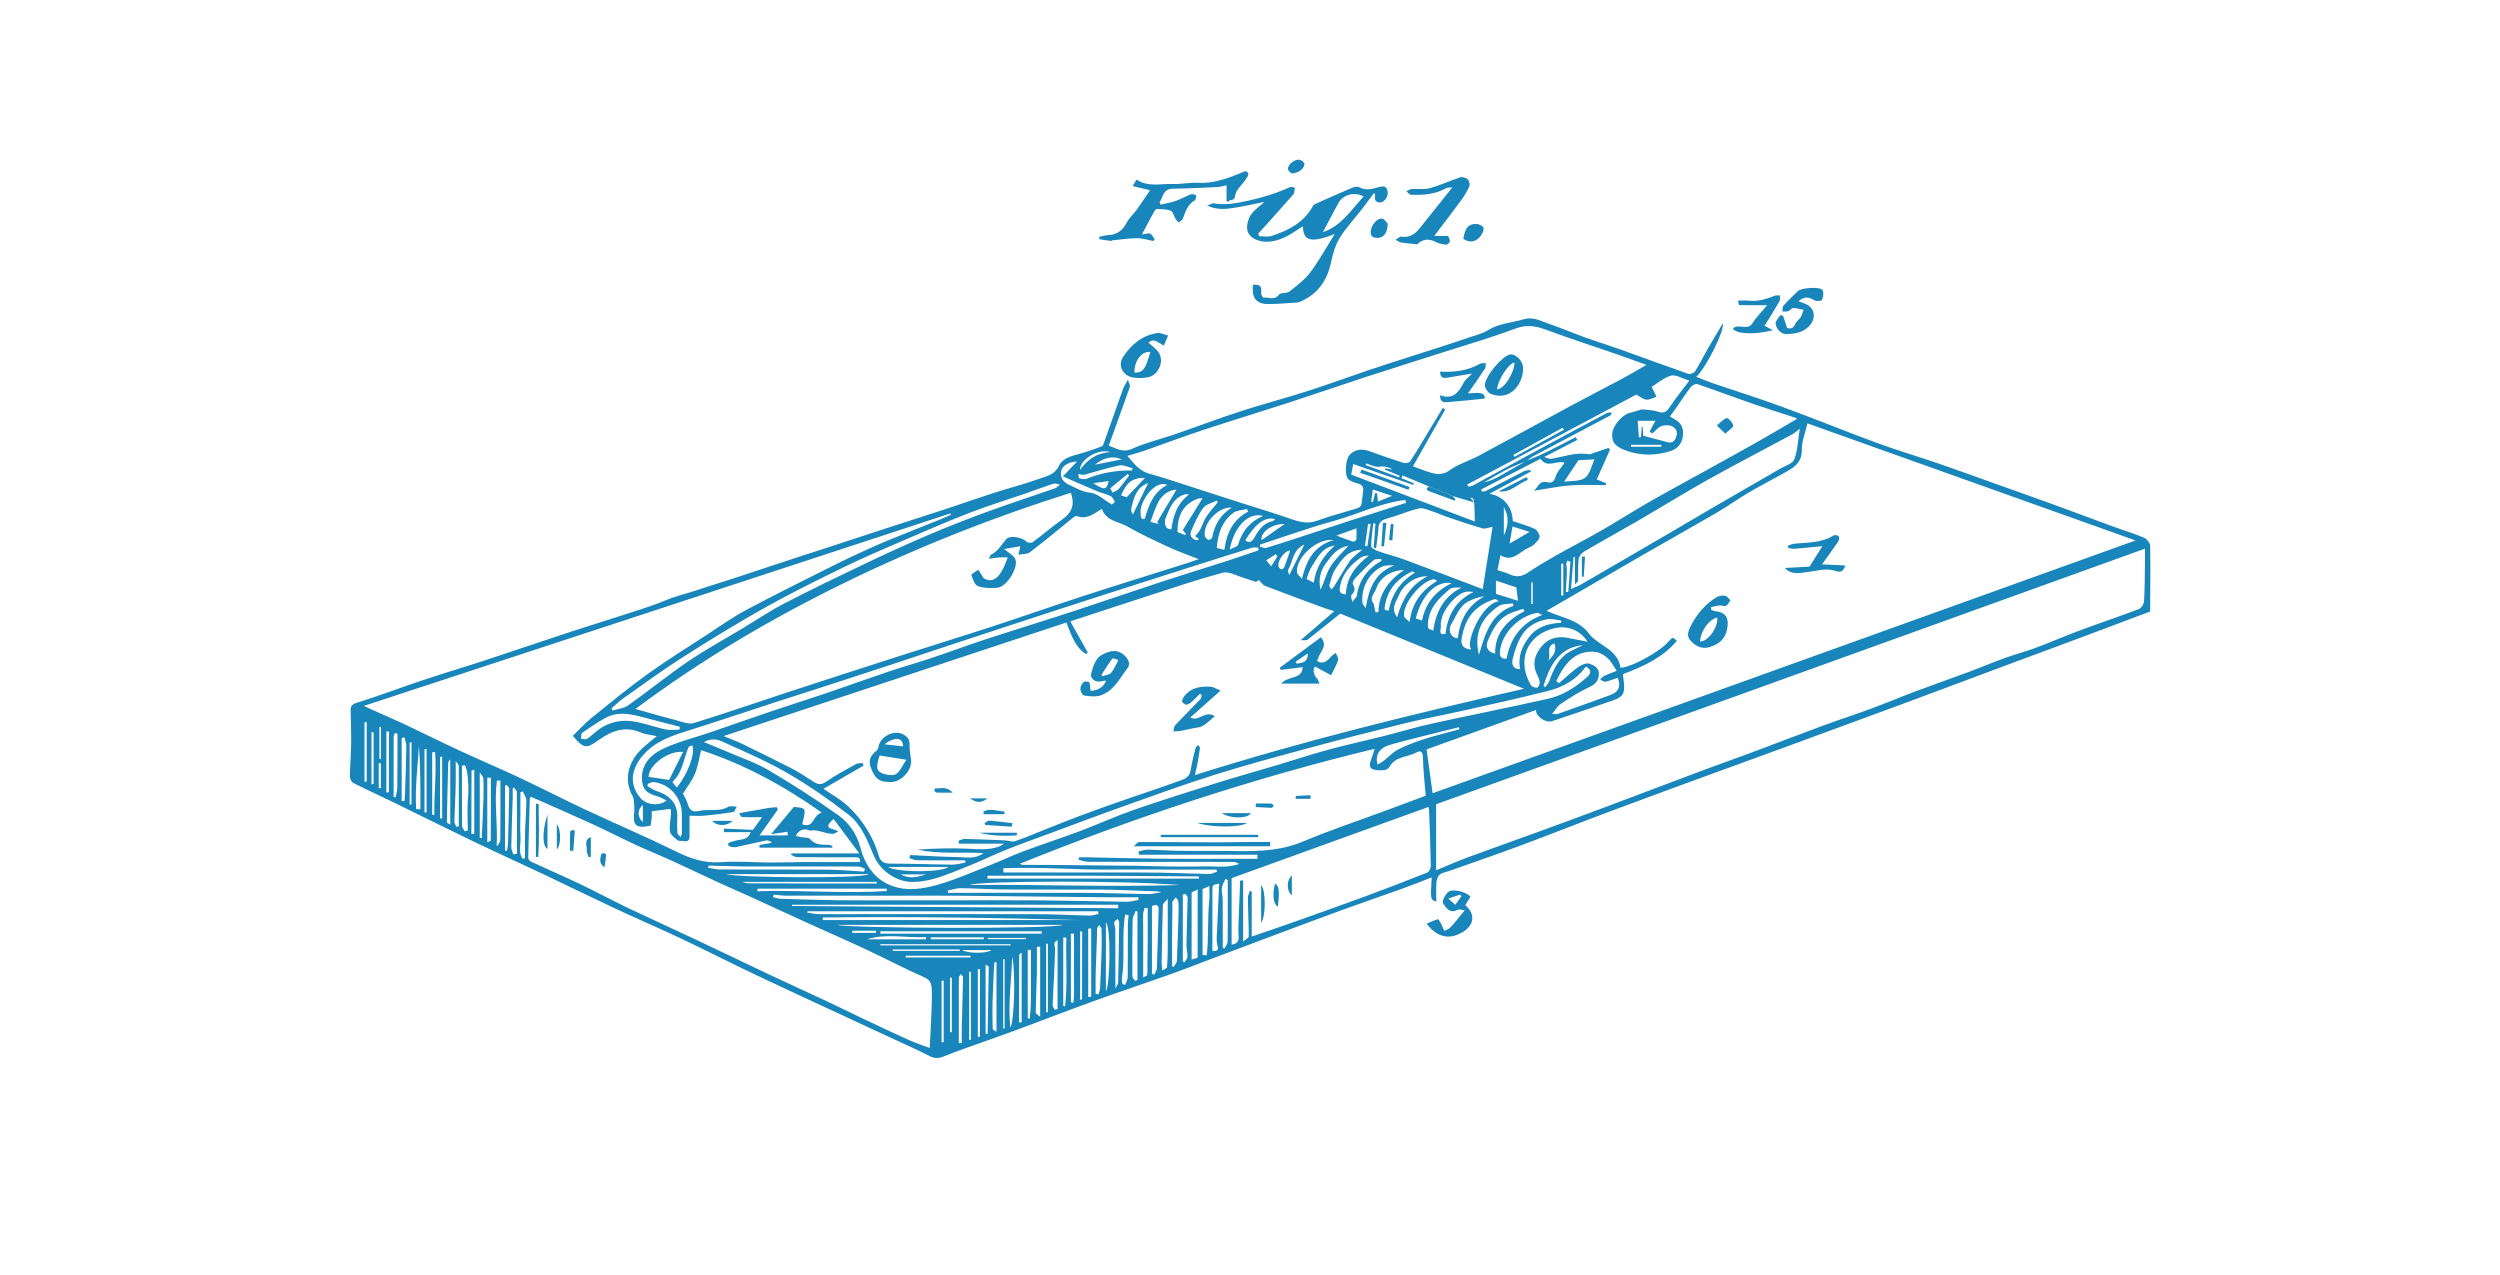 <?xml version="1.0" encoding="utf-8"?>
<!-- Generator: Adobe Illustrator 16.0.0, SVG Export Plug-In . SVG Version: 6.00 Build 0)  -->
<!DOCTYPE svg PUBLIC "-//W3C//DTD SVG 1.1//EN" "http://www.w3.org/Graphics/SVG/1.1/DTD/svg11.dtd">
<svg version="1.1" id="Layer_1" xmlns="http://www.w3.org/2000/svg" xmlns:xlink="http://www.w3.org/1999/xlink" x="0px" y="0px"
	 width="540.844px" height="275.938px" viewBox="0 0 540.844 275.938" enable-background="new 0 0 540.844 275.938"
	 xml:space="preserve">
<g id="N0qXj0.tif">
	<g>
		<g>
			<path fill-rule="evenodd" clip-rule="evenodd" fill="#1885BB" d="M465.161,132.291c-4.749,1.787-9.394,3.549-14.045,5.285
				c-5.65,2.108-11.307,4.192-16.959,6.295c-3.88,1.443-7.757,2.902-11.634,4.35c-3.786,1.413-7.571,2.833-11.364,4.231
				c-8.411,3.104-16.822,6.201-25.24,9.288c-4.976,1.825-9.964,3.616-14.937,5.441c-7.543,2.767-15.096,5.515-22.618,8.335
				c-6.574,2.462-13.102,5.057-19.682,7.504c-5.051,1.88-10.155,3.62-15.235,5.423c-0.661,0.234-1.445,0.32-1.951,0.742
				c-0.428,0.354-0.696,1.083-0.742,1.668c-0.104,1.386-0.035,2.785-0.035,4.194c-1.268-0.41-1.268-0.41-0.985-5.23
				c-2.228,0.851-4.412,1.725-6.624,2.521c-4.219,1.52-8.463,2.962-12.676,4.496c-5.186,1.89-10.35,3.833-15.52,5.767
				c-4.543,1.698-9.079,3.416-13.617,5.128c-2.619,0.988-5.221,2.025-7.859,2.961c-5.542,1.964-11.122,3.826-16.653,5.823
				c-5.24,1.89-10.436,3.904-15.657,5.848c-2.433,0.907-4.878,1.776-7.32,2.657c-3.231,1.167-6.503,2.24-9.679,3.543
				c-1.206,0.494-2.048,0.414-3.177-0.168c-2.893-1.491-5.886-2.789-8.84-4.164c-2.983-1.387-5.967-2.772-8.95-4.16
				c-6.563-3.054-13.144-6.069-19.682-9.173c-5.367-2.55-10.658-5.258-16.027-7.799c-4.708-2.227-9.5-4.277-14.218-6.483
				c-5.332-2.494-10.613-5.094-15.933-7.61c-4.972-2.354-9.987-4.616-14.944-6.995c-5.589-2.684-11.129-5.465-16.702-8.181
				c-3.053-1.488-6.146-2.896-9.18-4.423c-0.401-0.203-0.789-0.896-0.784-1.36c0.024-2.371,0.233-4.738,0.272-7.109
				c0.036-2.223-0.06-4.447-0.1-6.671c-0.019-0.978-0.191-1.759,1.246-2.203c4.788-1.484,9.476-3.286,14.233-4.873
				c4.531-1.512,9.114-2.87,13.654-4.358c6.061-1.99,12.093-4.064,18.153-6.055c4.408-1.449,8.851-2.794,13.264-4.233
				c2.555-0.833,5.13-1.644,7.606-2.679c2.297-0.961,4.718-1.479,7.053-2.288c2.403-0.832,4.85-1.538,7.268-2.331
				c4.451-1.459,8.894-2.948,13.344-4.411c2.978-0.98,5.967-1.931,8.946-2.904c3.327-1.088,6.646-2.199,9.974-3.28
				c4.517-1.469,9.044-2.901,13.557-4.383c3.595-1.18,7.162-2.448,10.764-3.607c3.308-1.064,6.685-1.928,9.954-3.096
				c1.541-0.551,3.292-0.867,4.173-2.73c0.756-1.599,2.446-2.116,4.112-2.553c1.76-0.462,3.489-1.062,5.187-1.72
				c0.324-0.125,0.479-0.785,0.637-1.226c1.341-3.763,2.655-7.535,4.004-11.294c0.177-0.495,0.499-0.938,1.024-1.898
				c0.236,0.831,0.514,1.252,0.413,1.541c-1.479,4.212-3.007,8.406-4.566,12.722c1.73,0.626,3.034,1.606,5.065,0.679
				c2.924-1.334,6.121-2.063,9.18-3.117c4.783-1.648,9.517-3.444,14.326-5.008c4.753-1.545,9.597-2.81,14.355-4.332
				c4.431-1.417,8.799-3.034,13.208-4.522c3.209-1.083,6.439-2.099,9.663-3.142c4.01-1.298,8.042-2.531,12.019-3.922
				c1.456-0.509,2.921-0.792,4.376-1.697c2.208-1.369,5.135-1.558,7.737-2.311c1.874-0.542,3.459,0.383,5.086,0.938
				c2.71,0.921,5.345,2.051,8.035,3.023c2.541,0.917,5.125,1.709,7.669,2.618c4.889,1.745,9.754,3.555,14.654,5.261
				c0.396,0.136,1.235-0.179,1.462-0.54c0.985-1.552,1.796-3.213,2.713-4.811c1.061-1.845,2.169-3.664,3.287-5.546
				c0.483,1.371-3.637,9.671-5.73,11.529c1.251,0.494,2.405,1.001,3.595,1.406c5.008,1.712,10.067,3.289,15.036,5.112
				c6.879,2.524,13.663,5.299,20.541,7.825c4.402,1.617,8.907,2.946,13.348,4.464c3.78,1.294,7.533,2.674,11.3,4.019
				c4.528,1.616,9.063,3.214,13.585,4.857c4.372,1.591,8.726,3.238,13.099,4.84c2.123,0.778,4.305,1.42,6.382,2.308
				c0.594,0.253,1.287,1.137,1.303,1.747c0.098,3.877,0.02,7.757,0.004,11.637C465.157,130.571,465.161,131.424,465.161,132.291z
				 M309.178,105.248c-1.922-0.797-3.841-1.596-5.763-2.393c-0.07,0.201-0.14,0.402-0.211,0.603
				c0.895,0.365,1.786,0.732,2.681,1.097c-0.046,0.118-0.091,0.236-0.137,0.354c-4.308-1.498-8.612-2.995-13.004-4.523
				c-0.188,1.022-0.312,1.698-0.422,2.297c8.882,3.367,17.747,6.729,26.729,10.134c-0.094-5.081-0.094-5.081-0.976-5.148
				c0.224,0.271,0.444,0.539,0.85,1.03c-1.754-0.523-3.229-0.964-4.703-1.405C312.54,106.612,310.857,105.929,309.178,105.248z
				 M330.241,99.702c1.374-0.597,2.771-1.145,4.116-1.802c2.198-1.073,4.363-2.216,6.542-3.329c0.104,0.204,0.207,0.409,0.311,0.613
				c-2.308,1.188-4.615,2.377-7.144,3.678c0.667,0.172,1.189,0.478,1.64,0.396c2.681-0.495,5.29-1.486,8.098-0.979
				c0.233,0.042,0.512-0.144,0.768-0.229c1.128-0.377,2.253-0.756,3.381-1.134c0.117,0.117,0.236,0.234,0.354,0.352
				c-0.953,2.141-1.909,4.282-2.875,6.45c0.71,0.288,1.371,0.555,2.032,0.822c-0.017,0.14-0.036,0.278-0.056,0.417
				c-2.547,0-5.108-0.154-7.643,0.044c-2.612,0.203-5.202,0.751-7.936,1.168c0.908-0.705,1.129-2.172,2.643-1.875
				c1.008,0.198,1.659,0.215,2.032-1.106c0.314-1.113,1.28-2.043,1.98-3.091c-1.783-0.583-3.754,1.309-5.219-0.851
				c-4.298,2.223-8.548,4.422-12.801,6.621c0.02,0.136,0.036,0.272,0.053,0.408c0.278,0,0.605,0.098,0.823-0.014
				c2.8-1.433,5.575-2.911,8.379-4.335c0.396-0.2,0.904-0.172,1.361-0.25c0.02,0.12,0.042,0.239,0.062,0.359
				c-2.914,1.564-5.831,3.128-8.934,4.791c2.545,0.397,4.946,2.312,5.06,5.904c1.589,0.541,3.209,0.982,4.717,1.671
				c0.531,0.243,1.03,1.076,1.082,1.681c0.039,0.477-0.566,1.069-0.991,1.507c-0.37,0.383-0.853,0.707-1.349,0.903
				c-1.974,0.779-3.433,3.266-6.116,1.619c-0.247,1.209-0.447,2.188-0.661,3.225c0.976,0.331,1.873,0.552,2.699,0.931
				c1.339,0.609,2.51,0.521,3.757-0.312c1.938-1.291,3.938-2.499,5.968-3.643c3.339-1.887,6.752-3.644,10.077-5.553
				c3.427-1.968,6.752-4.11,10.179-6.071c4.158-2.382,8.382-4.655,12.573-6.978c3.686-2.042,7.38-4.068,11.046-6.142
				c2.83-1.602,5.624-3.269,8.525-4.96c-0.227-0.131-0.344-0.229-0.479-0.272c-3.08-1.009-6.179-1.965-9.241-3.028
				c-3.975-1.379-7.906-2.871-11.887-4.223c-0.363-0.124-1.111,0.292-1.406,0.671c-1.073,1.389-2.02,2.873-3.024,4.313
				c-0.46,0.657-0.94,1.297-1.462,2.016c0.421,0.263,0.684,0.452,0.966,0.595c1.433,0.729,1.987,1.9,1.851,3.479
				c-0.146,1.686-1.111,2.892-2.566,3.375c-3.229,1.069-6.522,1.118-9.783-0.073c-2.311-0.844-3.111-1.792-2.959-3.702
				c0.136-1.711,2.236-4.116,3.812-4.444c0.82-0.171,1.614-0.47,2.6-0.764c0.956,0.124,2.236,0.097,3.371,0.491
				c1.297,0.451,1.938,0.13,2.661-0.97c1.231-1.882,2.668-3.631,4.23-5.72c-1.579-0.479-2.934-1.376-3.955-1.088
				c-1.614,0.455-3.005,1.704-4.185,2.429c0.363,0.751,0.697,1.449,1.034,2.146c-0.732,0.229-1.491,0.698-2.191,0.621
				c-0.735-0.082-1.413-0.686-2.175-1.092c-12.148,6.458-24.355,12.949-36.56,19.439c0.059,0.144,0.12,0.286,0.182,0.429
				c0.298-0.038,0.639,0.007,0.888-0.127c4.373-2.375,8.727-4.786,13.103-7.158c5.318-2.881,10.647-5.737,15.986-8.581
				c0.295-0.158,0.706-0.1,1.062-0.143c-0.042,0.455-0.158,0.581-0.305,0.658c-5.588,2.954-11.179,5.896-16.761,8.863
				c-0.474,0.252-0.865,0.661-1.3,0.99c-1.283,0.523-2.609,0.961-3.838,1.588c-1.831,0.933-3.598,1.998-5.391,3.007
				c1.277-0.239,2.379-0.787,3.455-1.383C326.425,101.881,328.332,100.785,330.241,99.702z M235.355,141.205
				c-0.167,0.086-0.335,0.173-0.502,0.261c-2.32-1.585-3.117-4.14-4.146-6.797c-24.67,8.173-49.25,16.316-74.168,24.572
				c1.473,0.609,2.712,1.051,3.889,1.621c3.654,1.772,7.303,3.559,10.915,5.416c1.48,0.762,2.877,1.693,4.274,2.606
				c0.973,0.634,1.75,1.157,3.006,0.288c2.113-1.458,4.401-2.671,6.652-3.919c0.382-0.212,0.95-0.091,1.433-0.123
				c0.022,0.179,0.045,0.355,0.068,0.532c-2.855,1.646-5.711,3.293-8.628,4.976c1.843,1.29,3.79,2.34,5.341,3.809
				c3.137,2.972,5.425,6.551,6.648,10.761c0.314,1.086,1.037,1.618,2.332,1.618c4.521,0,9.041,0.183,13.562,0.224
				c0.948,0.01,1.898-0.292,2.849-0.449c-0.025-0.159-0.051-0.317-0.076-0.477c-3.474,0-6.947,0.021-10.418-0.021
				c-0.553-0.006-1.101-0.295-1.651-0.453c0.052-0.224,0.103-0.447,0.154-0.67c3.461,0.157,6.922,0.388,10.385,0.439
				c1.774,0.026,3.688,0.528,5.497-0.872c-4.92-0.253-9.644,0.282-14.283-0.755c3.714-0.226,7.43-0.371,11.127-0.172
				c2.269,0.123,5.608,0.398,7.598-1.103c-3.258,0-6.516,0-9.774,0c-0.021-0.214-0.041-0.425-0.061-0.637
				c0.462-0.138,0.927-0.401,1.385-0.391c2.879,0.068,5.756,0.191,8.633,0.316c0.746,0.032,1.571,0.389,2.218,0.17
				c2.185-0.735,4.304-1.666,6.451-2.516c2.544-1.005,5.079-2.04,7.642-2.995c3.139-1.17,6.295-2.29,9.457-3.394
				c3.816-1.332,7.663-2.577,11.458-3.961c1.204-0.44,2.662-0.693,2.941-2.425c0.267-1.643,0.689-3.264,1.087-4.883
				c0.057-0.231,0.363-0.402,0.554-0.602c0.138,0.198,0.412,0.41,0.391,0.589c-0.118,1.02-0.287,2.035-0.476,3.045
				c-0.16,0.854-0.37,1.698-0.623,2.846c23.652-7.494,47.318-13.215,71.204-18.672c-13.42-5.49-26.839-10.981-39.753-16.265
				c-2.538,2.038-4.784,3.87-7.075,5.643c-0.26,0.203-0.775,0.073-1.513,0.118c2.642-2.273,4.865-4.188,7.298-6.281
				c-1.015-0.317-1.529-0.457-2.028-0.641c-4.316-1.59-8.641-3.162-12.929-4.821c-0.574-0.221-0.965-0.911-1.354-1.297
				c-0.162,0.1-0.479,0.452-0.69,0.397c-0.982-0.26-1.923-0.671-2.899-0.954c-1.397-0.405-2.968-1.339-4.192-1.015
				c-5.112,1.352-10.131,3.066-15.169,4.691c-5.803,1.872-11.591,3.791-17.852,5.843
				C232.903,136.846,234.129,139.025,235.355,141.205z M309.927,171.61c50.73-18.244,101.202-36.395,152.066-54.686
				c-24.035-8.577-47.58-16.98-70.971-25.33c-0.485,2.111-1.251,3.896-1.219,5.665c0.056,3.205-2.224,4.165-4.372,5.368
				c-2.36,1.32-4.778,2.541-7.102,3.917c-2.348,1.388-4.571,2.989-6.928,4.362c-5.251,3.062-10.561,6.032-15.837,9.055
				c-2.859,1.64-5.702,3.315-8.554,4.971c-4.133,2.398-8.266,4.794-12.438,7.214c3.18,1.467,6.885,1.885,9.121,4.854
				c2.064,2.739,6.33,3.403,6.875,7.465c2.356-0.068,8.596-3.506,10.434-5.705c0.798-0.956,0.928-0.969,1.764-0.118
				c-3.086,3.653-7.251,5.538-11.617,7.185c-0.006,0.036-0.045,0.149-0.029,0.256c0.594,4.337,0.38,4.678-3.695,5.958
				c-0.359,0.113-0.713,0.256-1.069,0.378c-3.526,1.204-7.04,2.443-10.583,3.595c-1.436,0.467-3.598-1.098-3.475-2.42
				c-7.948,2.863-15.883,5.725-23.676,8.531C309.075,165.4,309.486,168.408,309.927,171.61z M123.919,159.202
				c1.373-1.332,2.594-2.713,4.006-3.854c4.002-3.236,7.985-6.511,12.159-9.514c4.183-3.008,8.576-5.723,12.896-8.538
				c2.785-1.814,5.503-3.77,8.429-5.327c6.38-3.398,12.866-6.595,19.324-9.846c2.078-1.043,4.192-2.016,6.305-2.988
				c1.765-0.809,3.538-1.604,5.334-2.337c3.494-1.427,7.009-2.801,10.51-4.207c0.962-0.386,1.907-0.812,2.859-1.221
				c-0.047-0.099-0.094-0.199-0.141-0.297c-42.174,13.839-84.348,27.679-126.872,41.634c0.775,0.365,1.246,0.596,1.724,0.81
				c2.463,1.104,4.945,2.168,7.387,3.317c3.811,1.794,7.574,3.69,11.396,5.462c4.407,2.042,8.881,3.937,13.276,6.001
				c4.708,2.211,9.33,4.609,14.04,6.815c6.569,3.074,13.248,5.92,19.754,9.119c3.086,1.519,6.06,2.551,9.584,2.294
				c3.589-0.262,7.22,0.057,10.832,0.072c2.298,0.012,4.598-0.086,6.896-0.096c4.125-0.018,8.249-0.005,12.434-0.005
				c0.172-1.189-0.778-1.034-1.595-1.035c-4.014-0.005-8.028,0.013-12.042-0.027c-0.436-0.007-0.869-0.344-1.303-0.528
				c0.057-0.095,0.113-0.187,0.171-0.279c4.688,0,9.377,0,14.616,0c-1.985-2.661-3.742-5.018-5.552-7.442
				c-2.73,2.319,0.153,1.958,0.984,2.694c-0.478,0.231-0.769,0.485-1.074,0.504c-1.709,0.096-3.258-1.041-5.014-0.686
				c-0.042,0.01-0.095-0.052-0.147-0.071c-1.25-0.435-2.223-0.146-2.945,1.225c0.424,0.096,0.769,0.18,1.116,0.25
				c0.678,0.133,1.63,0.02,1.985,0.43c1.141,1.311,2.561,1.227,4.027,1.231c0.284,0.002,0.566,0.18,0.85,0.277
				c-0.039,0.116-0.077,0.233-0.116,0.35c-5.235,0-10.47,0-15.706,0c-0.002-0.196-0.005-0.392-0.009-0.587
				c0.897-0.157,1.795-0.312,2.692-0.468c-0.424-0.417-0.855-0.595-1.231-0.518c-2.206,0.457-4.393,1.002-6.601,1.449
				c-0.469,0.094-1.007-0.06-1.487-0.194c-0.097-0.026-0.167-0.669-0.093-0.707c0.397-0.194,0.856-0.256,1.272-0.418
				c1.2-0.464,2.877,0.026,3.554-1.929c-1.997,0-3.9,0-5.804,0c0.007-0.254,0.015-0.507,0.022-0.762
				c2.052,0.094,4.104,0.185,6.261,0.282c0.621-0.86,1.316-1.825,1.979-2.745c-1.622,0-2.983,0.035-4.338-0.036
				c-0.224-0.013-0.424-0.492-0.636-0.759c0.266-0.071,0.528-0.162,0.798-0.212c1.856-0.337,3.712-0.679,5.574-0.99
				c0.594-0.101,1.202-0.111,1.804-0.164c0.065,0.174,0.13,0.349,0.195,0.523c-1.266,1.791-2.531,3.584-3.938,5.577
				c2.208,0,4.158,0,6.107,0c-0.018-0.264-0.037-0.526-0.054-0.789c-1.048,0.152-2.095,0.307-3.559,0.521
				c1.742-2.086,3.25-3.891,4.917-5.886c2.708,0.217,2.708,0.217,1.806,3.735c2.623,1.064,2.276-2.197,4.289-2.482
				c-8.354-5.911-16.878-10.499-26.154-13.541c-0.431,1.728-0.66,3.487-1.319,5.066c-0.655,1.566-1.742,2.952-2.588,4.333
				c0.354,0.767,0.835,1.518,1.05,2.339c0.338,1.297,1.158,1.708,2.321,1.428c2.125-0.514,4.423,0.265,6.466-0.934
				c0.366-0.214,0.966-0.029,1.785-0.029c-0.331,0.558-0.488,1.142-0.73,1.181c-2.056,0.323-4.123,0.59-6.195,0.784
				c-1.071,0.101-2.16,0.016-3.291,0.016c0,1.641-0.011,3.044,0.004,4.451c0.01,0.967-0.484,1.205-1.347,1.028
				c-0.426-0.087-0.995,0.044-1.275-0.189c-0.638-0.534-1.51-1.18-1.609-1.877c-0.182-1.276,0.144-2.62,0.225-3.938
				c0.023-0.363-0.071-0.731-0.095-0.947c-1.427,0.176-2.759,0.336-4.078,0.496c0,0.328,0.03,0.833-0.007,1.334
				c-0.045,0.599-0.147,1.191-0.225,1.784c-3.256,0.717-3.85-0.123-3.576-2.771c0.057-0.551,0.059-1.111,0.012-1.662
				c-0.053-0.629-0.024-1.344-0.313-1.864c-2.078-3.743-0.955-7.708,2.272-10.617c0.918-0.828,1.897-1.587,2.932-2.445
				c-1.202-0.261-2.42-0.331-3.468-0.789c-3.454-1.509-6.402-0.295-9.133,1.649C126.849,162,126.372,162.049,123.919,159.202z
				 M310.689,188.281c2.285-0.943,4.443-1.916,6.661-2.736c5.51-2.035,11.05-3.988,16.569-5.999c4.36-1.589,8.717-3.196,13.06-4.825
				c7.17-2.688,14.327-5.415,21.497-8.099c3.28-1.23,6.593-2.376,9.877-3.602c5.409-2.021,10.8-4.106,16.22-6.106
				c3.332-1.231,6.723-2.312,10.055-3.546c3.293-1.222,6.538-2.585,9.828-3.818c3.828-1.438,7.695-2.781,11.529-4.207
				c2.609-0.97,5.174-2.062,7.789-3.009c2.155-0.779,4.393-1.348,6.538-2.15c3.231-1.207,6.396-2.597,9.627-3.797
				c4.253-1.582,8.561-3.018,12.797-4.632c0.521-0.198,1.066-1.081,1.103-1.676c0.162-2.801,0.155-5.611,0.2-8.42
				c0.017-0.971,0.004-1.94,0.004-2.964c-51.285,18.488-102.36,36.903-153.354,55.288
				C310.689,178.652,310.689,183.278,310.689,188.281z M231.661,106.603c-16.805,5.301-33.139,11.735-48.991,19.491
				c-15.836,7.747-30.946,16.639-45.204,27.283c3.092,0.863,5.944,1.698,8.82,2.444c1.252,0.323,2.7,0.942,3.806,0.603
				c6.718-2.062,13.354-4.384,20.033-6.573c8.206-2.688,16.421-5.347,24.643-7.987c6.689-2.148,13.408-4.205,20.086-6.387
				c6.526-2.132,13-4.423,19.53-6.546c7.456-2.422,14.95-4.732,22.425-7.099c0.729-0.23,1.446-0.5,2.523-0.872
				c-2.34-0.923-4.317-1.595-6.201-2.467c-3.132-1.452-6.291-2.885-9.27-4.616c-1.887-1.096-4.543-1.089-5.483-3.8
				c-1.742,1.087-3.31,2.401-5.445,1.559c-0.2-0.079-0.6,0.199-0.84,0.393c-3.079,2.481-6.107,5.027-9.251,7.423
				c-0.624,0.475-1.677,0.387-2.532,0.559c0.118-0.502,0.236-1.001,0.435-1.844c-1.137,0.197-2.233,0.389-3.501,0.61
				c0.989,0.85,1.993,1.329,2.367,2.11c0.861,1.794-1.814,6.111-3.86,6.268c-1.4,0.106-2.92,0.097-4.207-0.363
				c-0.69-0.246-1.105-1.521-1.393-2.415c-0.06-0.188,0.977-0.73,1.509-1.11c0.378,0.604,0.757,1.206,1.135,1.808
				c2.076,1.248,3.719-0.113,5.208-4.484c-0.699,0-1.344-0.034-1.984,0.01c-0.584,0.037-1.164,0.157-2.065,0.288
				c0.254-0.55,0.29-0.826,0.424-0.888c1.522-0.695,2.246-2.135,3.267-3.321c0.836-0.971,3.562-0.436,4.451,0.538
				c0.222,0.243,1.048,0.275,1.34,0.06c2.123-1.57,4.118-3.317,6.278-4.832C231.622,111.105,232.68,109.56,231.661,106.603z
				 M356.217,78.928c-2.401-0.856-4.359-1.577-6.334-2.258c-5.156-1.779-10.355-3.448-15.468-5.354
				c-2.243-0.837-4.2-1.113-6.58-0.227c-5.209,1.94-10.563,3.495-15.86,5.195c-5.604,1.797-11.223,3.55-16.817,5.377
				c-5.292,1.729-10.549,3.564-15.843,5.285c-6.418,2.086-12.876,4.047-19.284,6.162c-4.205,1.388-8.347,2.965-12.526,4.429
				c-1.134,0.397-2.305,0.689-3.625,1.08c1.479,1.747,2.686,3.3,4.781,3.869c2.39,0.65,4.742,1.443,7.102,2.199
				c3.799,1.216,7.589,2.46,11.386,3.681c4.064,1.307,8.158,2.527,12.19,3.926c1.883,0.653,3.604,1.094,5.617,0.354
				c2.885-1.063,5.886-1.813,8.826-2.739c0.298-0.096,0.668-0.447,0.728-0.737c0.194-0.958,0.241-1.945,0.384-2.916
				c0.134-0.914-0.214-1.398-1.119-1.654c-0.757-0.214-1.651-0.45-2.142-0.989c-0.791-0.87-0.521-4.258,0.302-5.154
				c1.212-1.32,2.71-1.429,4.342-0.841c2.442,0.879,4.89,1.749,7.363,2.532c0.418,0.132,1.231-0.021,1.429-0.324
				c1.439-2.197,2.769-4.465,4.127-6.713c0.979-1.616,1.947-3.236,2.924-4.854c0.178,0.107,0.359,0.215,0.541,0.322
				c-2.308,4.065-4.616,8.129-6.982,12.295c0.795,0.3,1.728,0.676,2.681,1.004c1.783,0.617,3.407,1.204,5.319-0.176
				c1.857-1.34,4.188-2.007,6.236-3.105c6.688-3.586,13.329-7.252,20.009-10.854c3.634-1.96,7.316-3.835,10.96-5.782
				C352.535,81.078,354.143,80.113,356.217,78.928z M114.883,172.382c-0.049,0.056-0.254,0.174-0.259,0.299
				c-0.136,4.301-0.267,8.603-0.345,12.903c-0.005,0.28,0.34,0.7,0.625,0.832c3.513,1.629,7.07,3.16,10.564,4.828
				c3.46,1.649,6.833,3.484,10.293,5.137c5.027,2.399,10.107,4.688,15.147,7.063c5.13,2.415,10.23,4.897,15.359,7.315
				c4.153,1.958,8.338,3.848,12.496,5.799c2.885,1.355,5.739,2.775,8.62,4.138c3.073,1.454,6.146,2.911,9.249,4.299
				c1.495,0.667,3.059,1.178,4.49,1.723c0.102-1.887,0.211-3.595,0.278-5.308c0.094-2.38,0.257-4.764,0.184-7.14
				c-0.032-1.079-0.117-2.183-1.586-2.826c-4.192-1.835-8.243-3.992-12.392-5.931c-4.4-2.057-8.855-3.995-13.277-6.008
				c-3.676-1.673-7.334-3.384-11.01-5.06c-2.605-1.187-5.235-2.319-7.836-3.514c-3.416-1.572-6.801-3.206-10.221-4.764
				c-2.55-1.162-5.157-2.199-7.698-3.379c-3.228-1.497-6.391-3.135-9.626-4.614C123.619,176.2,119.259,174.317,114.883,172.382z
				 M297.396,161.99c-26.175,6.33-51.67,14.729-76.77,24.878c0.27,0.106,0.44,0.233,0.612,0.233
				c2.113,0.018,4.228,0.003,6.341,0.022c6.267,0.059,12.533,0.12,18.799,0.191c2.08,0.025,4.16,0.113,6.24,0.131
				c2.601,0.021,5.205,0.057,7.804-0.02c2.447-0.072,4.946,0.433,7.676-0.521c-0.552-0.238-0.784-0.425-1.02-0.427
				c-2.226-0.025-4.453-0.021-6.679-0.022c-8.313,0-16.626,0.012-24.939-0.02c-0.705-0.001-1.408-0.272-2.112-0.418
				c0.032-0.187,0.063-0.373,0.096-0.561c0.536,0,1.072-0.008,1.608,0.003c5.302,0.107,10.605,0.263,15.908,0.317
				c5.392,0.056,10.786,0.014,16.179,0.014c1.625,0,3.25,0,4.876,0c0.005-0.294,0.008-0.587,0.013-0.88c-8.551,0-17.104,0-25.655,0
				c-0.019-0.235-0.038-0.469-0.056-0.702c0.636-0.14,1.274-0.402,1.908-0.393c2.334,0.039,4.666,0.214,7,0.253
				c3.104,0.051,6.208-0.003,9.313,0.029c5.87,0.062,11.704,0.337,17.353-2.042c5.774-2.433,11.74-4.413,17.62-6.593
				c3.084-1.145,6.165-2.292,8.924-3.319c-0.221-2.813-0.535-5.475-0.597-8.141c-0.026-1.224-0.334-1.804-1.403-1.221
				c-1.923,1.051-4.535,0.808-5.815,3.093c-0.191,0.34-0.678,0.677-1.057,0.711c-0.82,0.076-1.716,0.127-2.477-0.128
				c-0.843-0.282-0.865-1.082-0.548-1.892C296.864,163.734,297.107,162.868,297.396,161.99z M270.795,202.608
				c2.902-0.999,5.87-1.99,8.818-3.037c5.143-1.822,10.285-3.641,15.403-5.527c4.608-1.698,9.195-3.458,13.756-5.28
				c0.405-0.162,0.784-0.979,0.774-1.482c-0.077-4.162-0.249-8.322-0.401-12.481c-0.003-0.077-0.117-0.153-0.159-0.207
				c-14.254,5.153-28.498,10.305-42.543,15.382c0,5.017,0,9.687,0,14.389c1.08-0.136,1.622-0.659,1.515-1.853
				c-0.089-0.99-0.047-1.995-0.013-2.992c0.102-3.006,0.229-6.013,0.345-9.021c0.216-0.007,0.432-0.013,0.647-0.02
				c0,2.049,0,4.099,0,6.149c0,2.233,0,4.47,0,7.066c0.472-0.42,1.208-0.771,1.208-1.124c0.009-2.747-0.147-5.492-0.188-8.241
				c-0.008-0.521,0.266-1.05,0.409-1.575c0.143,0.039,0.285,0.08,0.428,0.12C270.795,196.095,270.795,199.318,270.795,202.608z
				 M343.086,144.185c-2.088,2.938-5.011,4.485-8.263,5.31c-5.974,1.51-11.996,2.829-18.009,4.185
				c-4.233,0.951-8.505,1.724-12.716,2.757c-7.037,1.724-14.055,3.527-21.048,5.416c-6.776,1.83-13.56,3.658-20.255,5.76
				c-6.547,2.055-13.003,4.413-19.471,6.716c-5.488,1.953-10.938,4.014-16.402,6.036c-3.144,1.162-6.301,2.29-9.41,3.538
				c-2.823,1.134-5.551,2.509-8.387,3.604c-3.871,1.494-7.653,3.361-11.97,3.281c-3.328-0.062-6.774-2.504-8.091-5.622
				c-1.375-3.256-2.665-6.743-5.5-8.938c-4.227-3.271-8.654-6.352-13.281-9.019c-4.526-2.612-9.382-4.668-14.152-6.838
				c-1.187-0.54-2.595-0.548-3.851,0.169c1.857,0.767,3.602,1.46,5.325,2.205c2.915,1.26,5.973,2.285,8.688,3.887
				c5.122,3.024,10.143,6.246,15.003,9.676c2.321,1.637,4.054,4.092,4.792,6.914c1.271,4.855,4.139,8.21,9.075,8.988
				c2.539,0.398,5.381-0.132,7.905-0.866c3.807-1.108,7.467-2.735,11.168-4.197c2.41-0.951,4.751-2.081,7.177-2.985
				c4.085-1.521,8.235-2.868,12.316-4.4c3.838-1.44,7.572-3.165,11.439-4.51c5.865-2.041,11.792-3.904,17.72-5.757
				c4.648-1.452,9.34-2.762,14.008-4.155c3.462-1.034,6.891-2.185,10.377-3.128c4.02-1.085,8.092-1.975,12.131-2.99
				c3.455-0.87,6.868-1.913,10.347-2.676c8.405-1.852,16.855-3.504,25.247-5.402c3.089-0.698,5.772-2.415,8.158-4.504
				C343.978,145.926,344.674,145.048,343.086,144.185z M389.364,92.728c-0.629,0.49-1.054,0.922-1.562,1.197
				c-6.119,3.301-12.298,6.499-18.372,9.886c-4.953,2.762-9.772,5.768-14.677,8.619c-4.007,2.327-8.071,4.556-12.064,6.903
				c-0.542,0.316-1.103,1.041-1.17,1.634c-0.179,1.538-0.071,3.108-0.124,4.665c-0.006,0.185-0.288,0.357-0.664,0.799
				c0-2.187,0-4.044,0-5.901c-0.104-0.003-0.207-0.005-0.314-0.006c-0.175,2.215-0.354,4.431-0.551,6.903
				c0.868-0.389,1.582-0.635,2.224-1.004c6.126-3.55,12.246-7.113,18.362-10.681c3.283-1.916,6.548-3.86,9.834-5.77
				c4.953-2.876,9.922-5.727,14.875-8.603c1.066-0.62,2.707-1.084,3.027-1.993C388.923,97.288,389.01,94.972,389.364,92.728z
				 M297.561,113.258c-0.159-0.007-0.316-0.014-0.475-0.021c-0.174,1.653-0.439,3.303-0.446,4.956
				c-0.001,0.351,0.892,0.84,1.451,1.034c1.867,0.654,3.801,1.121,5.654,1.806c5.543,2.047,11.062,4.162,17.027,6.414
				c0.745-4.721,1.448-9.156,2.129-13.476c-0.843,0.141-1.595,0.504-2.194,0.33c-2.642-0.76-5.241-1.657-7.847-2.537
				c-0.973-0.329-1.903-0.796-2.885-1.104c-0.985-0.31-2.101-0.881-3.002-0.667c-2.386,0.563-4.661,1.595-7.037,2.234
				c-1.235,0.332-1.684,0.919-1.745,2.128c-0.073,1.405-0.316,2.801-0.485,4.201c-0.173-0.02-0.347-0.039-0.52-0.057
				C297.312,116.752,297.436,115.006,297.561,113.258z M272.245,119.062c-0.009-0.192-0.015-0.387-0.021-0.581
				c-0.46,0-0.956-0.114-1.375,0.016c-4.543,1.407-9.075,2.846-13.608,4.285c-3.402,1.079-6.8,2.172-10.2,3.26
				c-2.78,0.89-5.561,1.78-8.34,2.676c-3.294,1.06-6.589,2.119-9.88,3.19c-3.75,1.221-7.497,2.449-11.244,3.681
				c-3.688,1.209-7.375,2.418-11.059,3.641c-4.463,1.478-8.919,2.977-13.385,4.448c-4.616,1.522-9.237,3.026-13.86,4.526
				c-3.904,1.267-7.819,2.503-11.722,3.773c-6.141,2-12.261,4.069-18.422,6.005c-3.709,1.165-7.353,2.315-10.03,5.418
				c-2.128,2.467-3.406,5.896-0.514,9.269c1.272,1.482,4.084,1.831,5.609,0.479c-0.799-0.353-1.504-0.769-2.266-0.977
				c-2.159-0.586-3.018-1.57-3.061-3.766c-0.062-3.188,2.03-5.199,4.455-6.36c3.287-1.573,6.911-2.438,10.383-3.628
				c4.395-1.508,8.776-3.059,13.178-4.545c4.031-1.361,8.093-2.63,12.123-3.996c4.451-1.511,8.869-3.12,13.323-4.621
				c2.968-0.998,5.992-1.831,8.963-2.825c3.986-1.333,7.925-2.812,11.919-4.118c6.35-2.077,12.742-4.028,19.093-6.106
				c6.267-2.049,12.496-4.219,18.76-6.277c4.728-1.554,9.491-2.998,14.229-4.52C267.62,120.659,269.927,119.845,272.245,119.062z
				 M132.292,153.228c0.073,0.164,0.146,0.327,0.219,0.489c1.127-0.35,2.435-0.445,3.349-1.096
				c4.381-3.106,8.559-6.505,12.996-9.526c3.752-2.552,7.76-4.729,11.654-7.072c3.048-1.835,6.007-3.838,9.159-5.47
				c5.791-3.002,11.67-5.836,17.559-8.644c4.496-2.143,9.024-4.224,13.606-6.175c4.262-1.812,8.582-3.501,12.932-5.089
				c4.819-1.76,9.706-3.338,14.55-5.03c0.374-0.13,0.649-0.54,0.971-0.819c-0.461-0.062-0.975-0.288-1.374-0.158
				c-2.154,0.701-4.273,1.505-6.416,2.245c-3.827,1.321-7.71,2.499-11.482,3.96c-4.825,1.87-9.58,3.925-14.333,5.975
				c-4.353,1.876-8.72,3.736-12.98,5.809c-5.793,2.822-11.585,5.675-17.205,8.82c-6.043,3.384-11.953,7.021-17.796,10.743
				c-4.379,2.788-8.574,5.869-12.824,8.857C133.958,151.694,133.15,152.498,132.292,153.228z M349.949,146.638
				c-0.979,0.324-1.822,0.681-2.7,0.85c-0.317,0.062-0.72-0.329-1.086-0.516c0.295-0.254,0.548-0.593,0.885-0.749
				c0.885-0.413,1.809-0.745,2.713-1.109c-0.492-0.744-0.985-1.491-1.481-2.232c-0.062-0.092-0.146-0.167-0.227-0.244
				c-1.319-1.294-2.72-1.899-4.732-1.59c-2.723,0.418-4.194,2.116-5.514,4.18c-0.425,0.666-0.752,1.396-1.128,2.096
				c0.201,0.158,0.398,0.32,0.597,0.479c1.394-1.193,2.726-2.474,4.21-3.538c0.665-0.475,1.799-0.919,2.435-0.663
				c0.998,0.402,2.24,0.914,1.941,2.661c-0.272,1.585-1.219,2.002-2.467,2.594c-2.035,0.967-3.944,2.225-5.824,3.48
				c-0.646,0.432-1.051,1.226-1.799,2.135c0.765,0,0.998,0.061,1.186-0.008c3.854-1.371,7.712-2.736,11.55-4.15
				C350.231,149.676,350.716,148.333,349.949,146.638z M167.371,193.545c-0.042,0.179-0.084,0.356-0.126,0.533
				c0.506,0.122,1.009,0.332,1.519,0.349c4.189,0.136,8.378,0.285,12.569,0.334c4.822,0.055,9.646,0.013,14.469,0.013
				c3.408,0,6.815,0,10.224,0c6.446,0,12.894-0.042,19.34,0.013c6.139,0.053,12.278,0.228,18.418,0.299
				c0.841,0.01,1.687-0.263,2.53-0.405c-0.023-0.191-0.047-0.381-0.071-0.57c-2.381,0-4.764,0.02-7.146-0.004
				c-10.577-0.104-21.153-0.233-31.731-0.323c-4.594-0.039-9.19-0.007-13.785-0.007c-7.816,0-15.632,0.008-23.448-0.01
				C169.212,193.762,168.292,193.621,167.371,193.545z M241.912,196.493c0-0.253,0-0.507,0-0.76c-23.527,0-47.054,0-70.581,0
				c-0.001,0.089-0.002,0.178-0.003,0.269C194.856,196.166,218.384,196.329,241.912,196.493z M343.453,138.824
				c-1.656-2.55-4.389-3.585-7.251-2.894c-6.084,1.474-8.062,7.149-5.005,12.307c0.204,0.347,0.914,0.58,1.349,0.526
				c0.243-0.029,0.593-0.773,0.555-1.162c-0.065-0.622-0.373-1.233-0.643-1.816c-1.082-2.323-0.311-4.397,1.174-6.098
				c1.339-1.531,3.261-2.114,5.358-1.723C340.477,138.244,341.965,138.537,343.453,138.824z M174.701,197.137
				c-0.023,0.091-0.045,0.181-0.068,0.271c0.766,0.119,1.53,0.332,2.298,0.344c3.009,0.038,6.018,0.016,9.026,0.016
				c5.281,0,10.562,0,15.844,0c7.867,0,15.733-0.032,23.6,0.017c3.42,0.02,6.838,0.227,10.259,0.295
				c0.656,0.015,1.317-0.228,1.976-0.352c-0.014-0.196-0.029-0.395-0.044-0.591C216.628,197.137,195.665,197.137,174.701,197.137z
				 M205.023,192.662c0.028,0.165,0.056,0.329,0.083,0.494c10.093,0,20.187-0.026,30.28,0.013c4.35,0.02,8.699,0.209,13.049,0.25
				c0.953,0.01,1.909-0.279,2.863-0.432c-1.005-0.21-1.944-0.185-2.882-0.214c-3.197-0.101-6.395-0.292-9.592-0.314
				c-7.144-0.047-14.287,0.02-21.429-0.029c-3.203-0.022-6.405-0.253-9.607-0.288C206.87,192.132,205.946,192.478,205.023,192.662z
				 M233.497,199.039c-18.492-0.507-36.994-0.776-55.5-0.551c-0.002,0.185-0.005,0.366-0.007,0.551
				C196.491,199.039,214.994,199.039,233.497,199.039z M272.635,117.803c-0.033,0.145-0.065,0.288-0.1,0.435
				c0.442,0.111,0.942,0.414,1.318,0.305c2.275-0.661,4.524-1.412,6.777-2.149c3.845-1.256,7.679-2.541,11.526-3.784
				c4.007-1.292,8.024-2.546,12.038-3.818c-0.058-0.206-0.116-0.412-0.175-0.617c-5.361,0.596-10.239,3.074-15.384,4.495
				C283.241,114.157,277.963,116.072,272.635,117.803z M147.026,157.847c0.004-0.211,0.008-0.421,0.012-0.632
				c-2.559-0.658-5.124-1.295-7.675-1.98c-2.825-0.762-5.665-1.427-8.422,0.101c-1.74,0.962-3.4,2.084-5.035,3.222
				c-0.241,0.169-0.139,0.828-0.197,1.261c0.428,0.022,0.962,0.217,1.263,0.034c0.738-0.452,1.366-1.081,2.042-1.636
				c2.075-1.701,4.607-2.465,7.126-2.251c2.658,0.226,5.237,1.285,7.878,1.848C144.98,158.019,146.021,157.847,147.026,157.847z
				 M255.29,191.464c-12.138-1.034-44.106-0.915-45.434-0.003C225.109,191.292,240.2,191.95,255.29,191.464z M229.916,200.09
				c-16.553,0-32.646,0-48.764,0C182.943,200.832,228.224,201.032,229.916,200.09z M259.378,190.075
				c0.001-0.155,0.003-0.312,0.005-0.467c-7.624-0.054-15.248-0.125-22.872-0.15c-7.628-0.028-15.256-0.007-22.885-0.007
				c0.002,0.208,0.003,0.415,0.005,0.624C228.88,190.075,244.129,190.075,259.378,190.075z M217.032,187.844
				c0.019,0.298,0.039,0.598,0.058,0.897c7.558,0,15.116-0.006,22.674,0.002c3.865,0.003,7.73-0.008,11.594,0.054
				c3.437,0.055,6.872,0.224,10.309,0.278c0.541,0.008,1.085-0.327,1.628-0.506c-0.037-0.148-0.074-0.298-0.112-0.448
				c-0.536,0-1.071,0-1.607,0c-6.717,0-13.434,0.001-20.151-0.002c-1.896,0-3.793,0.022-5.688-0.022
				c-3.241-0.078-6.482-0.221-9.723-0.299c-2-0.049-4.001-0.04-6.001-0.035C219.02,187.763,218.025,187.814,217.032,187.844z
				 M147.779,162.664c-3.365-0.303-7.49,3.009-7.46,5.412c1.377,0.202,2.724,0.4,4.426,0.649
				C145.683,166.852,146.695,164.83,147.779,162.664z M357.458,93.794c-0.194-0.148-0.389-0.295-0.583-0.444
				c0.425-0.785,0.846-1.568,1.254-2.321c-1.222,0-2.521,0-3.834,0c0.101,1.388,0.178,2.474,0.259,3.56
				c0.146,0.006,0.295,0.011,0.444,0.016c0.059-0.762,0.12-1.523,0.179-2.285c0.058,0,0.116,0,0.175,0
				c0.055,0.734,0.11,1.467,0.148,1.945c1.829,0.486,3.488,0.922,5.145,1.37c0.892,0.241,1.469,0.08,1.89-0.887
				c0.506-1.157,0.165-2.049-0.774-2.504c-0.661-0.319-1.673-0.321-2.369-0.055C358.652,92.472,358.097,93.239,357.458,93.794z
				 M186.936,188.563c0.062-0.205,0.125-0.407,0.188-0.609c-0.433-0.167-0.861-0.456-1.301-0.476
				c-1.388-0.062-2.782-0.024-4.173-0.024c-6.704,0-13.408,0-20.112,0c-0.443,0-0.886-0.006-1.329-0.019
				c-2.3-0.059-4.599-0.122-6.897-0.169c-0.025-0.002-0.053,0.182-0.131,0.467c0.919,0.133,1.809,0.366,2.7,0.369
				c7.701,0.029,15.403-0.02,23.104,0.039C181.635,188.161,184.285,188.416,186.936,188.563z M157.186,189.107
				c1.267,0.727,29.094,1.076,30.868,0C177.721,189.107,167.388,189.107,157.186,189.107z M315.719,157.763
				c-0.039-0.147-0.074-0.295-0.11-0.444c-1.108,0.277-2.217,0.551-3.325,0.831c-3.565,0.901-7.141,1.754-10.688,2.728
				c-1.659,0.457-3.426,0.968-3.738,3.096c-0.066,0.456,0.081,0.943,0.131,1.418c0.422-0.238,0.882-0.429,1.261-0.723
				c1.071-0.831,2.007-1.904,3.187-2.512c1.793-0.922,3.715-1.617,5.637-2.253c2.01-0.666,4.084-1.146,6.13-1.71
				C314.711,158.056,315.213,157.907,315.719,157.763z M189.651,191.141c0.017-0.12,0.034-0.238,0.051-0.358
				c-9.747,0-19.494,0-29.229,0c0.468,0.101,1.001,0.309,1.536,0.314c2.438,0.036,4.878,0.013,7.317,0.018
				c2.051,0.004,4.102,0.023,6.152,0.024C180.204,191.143,184.927,191.141,189.651,191.141z M337.748,134.73
				c0.01-0.159,0.02-0.318,0.029-0.477c-0.981-0.113-2-0.444-2.939-0.299c-2.285,0.36-4.341,1.452-5.562,3.41
				c-0.976,1.561-1.602,3.407-2.029,5.211c-0.165,0.708-0.256,2.233,1.644,2.186c-0.609-2.713,0.425-5.038,2.017-7.075
				C332.594,135.524,335.083,134.854,337.748,134.73z M324.228,130.079c-0.354-0.247-0.535-0.474-0.703-0.467
				c-0.309,0.013-0.616,0.147-0.914,0.261c-4.042,1.546-5.744,4.352-6.398,8.209c-0.272,1.586,0.486,2.32,2.109,2.434
				C316.903,139.23,320.464,130.642,324.228,130.079z M163.88,192.252c-0.015,0.185-0.031,0.369-0.046,0.554
				c9.331-0.288,18.657,0.55,27.989-0.038c0.001-0.174,0.002-0.344,0.004-0.516C182.512,192.252,173.196,192.252,163.88,192.252z
				 M333.664,133.031c-0.713-0.29-0.943-0.481-1.135-0.447c-3.964,0.689-7.655,4.398-8.038,8.366
				c-0.107,1.115,0.347,1.627,1.43,1.56C326.766,138.114,328.99,134.824,333.664,133.031z M327.42,131.055
				c-0.042-0.177-0.087-0.352-0.129-0.528c-1.034,0.176-2.275,0.044-3.066,0.579c-3.66,2.472-5.446,5.873-4.27,10.559
				C321.252,137.26,322.458,132.792,327.42,131.055z M190.445,201.464c0.008,0.175,0.016,0.35,0.023,0.523
				c11.628,0,23.256,0,34.884,0c0.001-0.174,0.002-0.349,0.002-0.523C213.719,201.464,202.082,201.464,190.445,201.464z
				 M260.154,192.336c0,4.855,0,9.556,0,14.258c0.304,0.023,0.608,0.05,0.912,0.072c0.457-3.881,0.126-7.851,0.538-11.738
				c0.107-1.013,0.017-2.046,0.017-3.253C260.986,191.96,260.603,192.134,260.154,192.336z M240.527,109.149
				c0.223-0.182,0.446-0.365,0.669-0.548c-0.292-0.435-0.49-1.065-0.897-1.267c-0.948-0.467-2.021-0.673-3.001-1.085
				c-2.447-1.027-4.87-2.109-7.352-3.19c1.188-1.247,2.119-2.222,3.049-3.197c-0.769-0.003-1.43,0.166-2.032,0.457
				c-1.221,0.591-1.698,1.683-1.348,2.913c0.172,0.603,0.818,1.245,1.412,1.52c1.555,0.724,2.966,1.623,4.85,1.838
				C237.504,106.775,238.983,108.246,240.527,109.149z M265.611,190.411c-0.155-0.105-0.311-0.211-0.466-0.316
				c-0.284,0.656-0.733,1.292-0.809,1.973c-0.097,0.851,0.172,1.737,0.178,2.609c0.026,3.445,0.011,6.893,0.011,10.34
				c0.119,0.067,0.237,0.136,0.356,0.204c0.243-0.506,0.683-1.007,0.697-1.521c0.071-2.71,0.033-5.423,0.033-8.134
				C265.611,193.846,265.611,192.129,265.611,190.411z M140.166,169.563c-0.035,0.167-0.07,0.332-0.106,0.499
				c0.664,0.365,1.29,0.854,1.999,1.075c2.162,0.679,4.66,2.256,4.464,5.73c-0.062,1.102-0.06,2.214,0.028,3.312
				c0.026,0.319,0.453,0.606,0.696,0.908c0.095-0.305,0.265-0.606,0.27-0.911c0.023-1.381,0.016-2.764-0.009-4.145
				c-0.062-3.502-2.644-6.426-6.089-6.839C141.022,169.147,140.584,169.432,140.166,169.563z M257.793,207.594
				c0.354-0.109,0.75-0.23,1.304-0.402c0-4.921,0-9.782,0-14.774c-0.468,0.233-0.884,0.442-1.304,0.651
				C257.793,197.905,257.793,202.679,257.793,207.594z M329.826,132.182c-0.11-0.154-0.22-0.309-0.334-0.464
				c-1.04,0.366-2.129,0.632-3.111,1.118c-2.379,1.18-3.514,3.435-4.486,5.715c-0.632,1.484,0.013,2.497,1.553,2.867
				C323.398,136.901,326.069,134.18,329.826,132.182z M262.285,205.713c0.715,0.023,1.495,0.204,1.088-1.264
				c-0.286-1.027-0.11-2.198-0.067-3.303c0.128-3.31,0.293-6.619,0.446-9.99c-1.435,0.266-1.46,0.266-1.462,1.455
				C262.278,196.916,262.285,201.22,262.285,205.713z M270.025,110.706c-0.088-0.195-0.177-0.392-0.265-0.588
				c-0.999,0.263-2.199,0.261-2.961,0.836c-2.468,1.866-3.36,4.599-3.564,7.594c0.51,0.128,1.022,0.256,1.635,0.409
				C265.372,115.406,266.656,112.41,270.025,110.706z M252.629,194.444c-0.451,0.564-1.043,0.961-1.058,1.38
				c-0.143,4.148-0.194,8.301-0.259,12.453c-0.007,0.468,0.059,0.937,0.109,1.673c0.498-0.305,1.027-0.462,1.045-0.665
				c0.116-1.327,0.15-2.664,0.157-4C252.64,201.813,252.629,198.341,252.629,194.444z M315.399,138.051
				c0.431-3.91,2.077-7.053,5.74-9.058c-1.245,0.162-2.324,0.553-3.349,1.048c-2.084,1.005-2.713,3.193-3.802,4.965
				C313.104,136.441,314.018,138.159,315.399,138.051z M249.207,210.622c0.16,0.086,0.322,0.172,0.482,0.258
				c0.206-0.489,0.575-0.973,0.593-1.468c0.156-4.182,0.233-8.363,0.368-12.545c0.031-0.969-0.265-1.338-1.443-0.855
				C249.207,200.842,249.207,205.732,249.207,210.622z M338.364,104.218c1.55-0.238,3.41-0.028,4.531-0.839
				c1.083-0.783,1.4-2.621,2.059-4.003c-1.17,0.064-2.312,0.127-3.475,0.191C340.49,101.045,339.443,102.608,338.364,104.218z
				 M253.55,208.982c0.102,0.079,0.203,0.157,0.303,0.234c0.26-0.438,0.724-0.868,0.746-1.318c0.169-3.402,0.259-6.809,0.359-10.214
				c0.026-0.872,0.052-1.747-0.023-2.612c-0.028-0.321-0.35-0.616-0.538-0.921c-0.253,0.292-0.564,0.554-0.736,0.89
				c-0.113,0.219-0.023,0.541-0.026,0.818c-0.027,2.491-0.064,4.982-0.082,7.475C253.54,205.218,253.55,207.1,253.55,208.982z
				 M260.139,107.814c-0.096,0.006-0.592-0.072-1.003,0.079c-3.315,1.22-4.45,3.832-4.399,7.231c0.5,0.189,1.074,0.408,1.647,0.627
				c0.06-0.091,0.119-0.179,0.179-0.27c-0.231-0.269-0.463-0.538-0.688-0.797C257.296,112.396,258.71,110.118,260.139,107.814z
				 M247.314,211.481c0.274-0.184,0.815-0.356,0.855-0.609c0.122-0.76,0.042-1.555,0.053-2.336c0.02-1.512,0.064-3.023,0.072-4.537
				c0.012-2.501,0.003-5.002,0.003-7.503c-0.221-0.04-0.442-0.079-0.664-0.118c-0.114,0.452-0.305,0.901-0.326,1.358
				c-0.045,0.966,0.005,1.938,0.005,2.906C247.315,204.159,247.314,207.675,247.314,211.481z M255.889,207.922
				c0.101,0.105,0.2,0.211,0.3,0.316c0.247-0.408,0.683-0.811,0.701-1.229c0.039-0.872-0.234-1.754-0.219-2.629
				c0.062-3.41,0.198-6.818,0.26-10.228c0.005-0.262-0.354-0.53-0.544-0.796c-0.166,0.055-0.333,0.11-0.499,0.167
				C255.889,198.323,255.889,203.123,255.889,207.922z M297.59,132.503c0.202-0.035,0.405-0.071,0.609-0.108
				c0.11-3.951,2.152-6.789,5.543-9.077c-2.855,0.047-5.28,1.656-6.064,4.109c-0.289,0.901-1.56,2.023-0.513,3.138
				C297.307,131.21,297.448,131.858,297.59,132.503z M105.419,182.2c0.331-0.146,0.75-0.243,0.75-0.345
				c0.032-4.53,0.028-9.062,0.028-13.621c-0.099,0-0.466,0-0.779,0C105.419,172.892,105.419,177.484,105.419,182.2z
				 M312.718,137.136c0.457-4.05,2.214-7.194,6.058-9.064c-0.645-0.084-1.329-0.152-1.938,0.027
				c-2.106,0.621-5.468,4.526-5.124,7.439C311.778,136.101,311.009,137.498,312.718,137.136z M113.046,185.751
				c0.177-0.018,0.355-0.037,0.532-0.054c0-1.866-0.042-3.735,0.011-5.601c0.065-2.331,0.273-4.658,0.278-6.988
				c0.001-0.631-0.506-1.263-0.78-1.894c-0.169,0.062-0.338,0.123-0.506,0.187c0,1.577,0,3.152,0,4.728
				c0,1.66-0.093,3.326,0.027,4.978C112.719,182.65,112.059,184.325,113.046,185.751z M246.078,197.23
				c-0.118-0.071-0.236-0.143-0.354-0.214c-0.243,0.651-0.684,1.3-0.697,1.956c-0.081,4.086-0.078,8.173-0.056,12.261
				c0.001,0.321,0.363,0.637,0.558,0.954c0.183-0.072,0.366-0.143,0.549-0.215C246.078,207.058,246.078,202.144,246.078,197.23z
				 M310.057,136.483c0.612-4.291,2.362-7.49,6.142-9.369c-0.956,0.02-2.013-0.123-2.57,0.339c-2.443,2.022-4.651,4.196-4.732,7.792
				C308.867,136.406,309.496,135.965,310.057,136.483z M258.567,115.985c0.401-0.504,0.8-0.875,1.038-1.329
				c0.492-0.936,0.794-1.983,1.367-2.86c0.72-1.101,1.632-2.076,2.461-3.105c-0.067-0.133-0.132-0.267-0.199-0.399
				c-1.006,0.518-2.344,0.79-2.944,1.605c-1.114,1.514-1.895,3.305-2.622,5.06c-0.386,0.932,0.182,1.683,1.217,1.914
				c0.108,0.025,0.251-0.107,0.501-0.226C259.026,116.354,258.751,116.133,258.567,115.985z M244.159,197.982
				c-0.248-0.05-0.495-0.099-0.743-0.147c-0.765,4.582,0.005,9.292-0.716,13.88c-0.06,0.384,0.094,0.801,0.148,1.201
				c0.191,0.04,0.383,0.081,0.575,0.119c0.188-0.536,0.532-1.069,0.54-1.609c0.048-3.713,0.015-7.429,0.033-11.144
				C243.999,199.515,244.102,198.747,244.159,197.982z M190.443,204.267c0.001,0.084,0.002,0.169,0.004,0.253
				c9.392,0,18.784,0,28.176,0c0.001-0.084,0.002-0.169,0.004-0.253C209.232,204.267,199.837,204.267,190.443,204.267z
				 M111.177,170.369c-0.087,0.084-0.173,0.17-0.26,0.255c0,0.651,0.016,1.303-0.003,1.954c-0.105,3.567-0.239,7.136-0.307,10.705
				c-0.01,0.512,0.283,1.03,0.437,1.548c0.266-0.044,0.532-0.086,0.798-0.129c0-4.446,0.014-8.894-0.028-13.341
				C111.81,171.03,111.398,170.7,111.177,170.369z M304.942,134.571c0.506-4.222,2.671-6.888,5.964-8.91
				c-0.379-0.193-0.58-0.391-0.745-0.365c-2.759,0.437-6.722,5.297-6.418,7.959C303.788,133.662,304.404,134.002,304.942,134.571z
				 M254.513,105.932c-1.614,0.071-3.004,1.037-3.869,2.571c-0.732,1.302-1.129,2.791-1.758,4.415c0.671,0.158,1.254,0.3,1.838,0.44
				c-0.126-0.141-0.253-0.28-0.38-0.42C251.74,110.594,253.135,108.249,254.513,105.932z M295.458,131.544
				c0.693-4.368,2.069-7.663,6.172-9.226c-0.966-0.025-1.941-0.087-2.7,0.289c-2.862,1.416-4.506,4.583-4.175,7.833
				C294.79,130.779,295.153,131.082,295.458,131.544z M241.299,213.865c0.286-0.622,0.588-0.982,0.598-1.349
				c0.105-4.362,0.172-8.728,0.223-13.092c0.002-0.204-0.25-0.413-0.384-0.62c-0.242,0.247-0.668,0.48-0.686,0.743
				c-0.037,0.519,0.235,1.052,0.237,1.579C241.31,205.243,241.299,209.356,241.299,213.865z M314.021,126.16
				c-3.28-0.646-6.548,2.681-7.728,7.637c0.46,0.158,0.931,0.319,1.339,0.46C308.417,130.424,310.546,127.915,314.021,126.16z
				 M294.699,118.922c-3.195,0.059-4.467,2.207-5.774,4.13c-0.695,1.019-0.971,2.338-1.34,3.552
				c-0.071,0.235,0.298,0.606,0.463,0.914c0.214-0.252,0.467-0.484,0.641-0.765c1.12-1.812,2.141-3.696,3.366-5.436
				C292.657,120.462,293.629,119.866,294.699,118.922z M108.255,168.882c-0.25-0.01-0.501-0.02-0.752-0.029
				c-0.627,4.691,0.204,9.441-0.054,14.227c0.482-0.446,0.778-0.979,0.785-1.514c0.042-3.371,0.021-6.742,0.021-10.112
				C108.255,170.595,108.255,169.738,108.255,168.882z M273.25,111.606c-3.312-0.876-6.316,2.49-7.209,7.276
				c0.772-0.42,1.699-0.616,1.819-1.039C268.659,115.034,270.249,112.946,273.25,111.606z M298.874,121.317
				c-0.033-0.137-0.066-0.271-0.101-0.405c-0.551,0.079-1.271-0.034-1.62,0.273c-1.391,1.224-2.69,2.558-3.964,3.906
				c-0.305,0.322-0.662,1.022-0.52,1.268c0.552,0.932,0.477,1.587-0.288,2.368c-0.222,0.227,0.088,0.974,0.154,1.48
				c0.286-0.332,0.578-0.661,0.857-1.001c0.064-0.078,0.123-0.185,0.136-0.285C294.008,125.482,295.878,123.01,298.874,121.317z
				 M266.493,109.826c-2.849-0.322-6.323,3.423-5.841,6.11c0.059,0.334,0.441,0.717,0.768,0.854c0.179,0.076,0.765-0.27,0.809-0.495
				C262.757,113.573,263.993,111.334,266.493,109.826z M328.056,127.084c-1.465-0.491-2.853-0.955-4.428-1.481
				c0,1.079,0,1.927,0,2.875c1.526,0.479,3.111,0.979,4.762,1.497C328.26,128.845,328.16,127.998,328.056,127.084z M244.908,101.776
				c0.034-0.161,0.067-0.321,0.101-0.481c-0.952-0.223-1.971-0.781-2.843-0.605c-2.539,0.51-5.017,1.317-7.522,1.995
				c-0.19,0.051-0.411,0.028-0.612,0c-0.244-0.034-0.482-0.11-0.723-0.168c0.047,0.329,0.024,0.908,0.152,0.943
				c0.51,0.142,1.145,0.303,1.596,0.119C238.221,102.279,241.508,101.738,244.908,101.776z M100.549,165.577
				c-0.203,0.011-0.405,0.023-0.609,0.033c0,4.356-0.015,8.712,0.027,13.066c0.004,0.389,0.382,0.774,0.587,1.16
				c0.216-0.055,0.434-0.109,0.651-0.165c0-2.356-0.173-4.729,0.053-7.062C101.455,170.568,101.244,166.204,100.549,165.577z
				 M302.249,133.537c1.136-3.877,2.819-6.937,6.605-8.875c-2.554-0.084-5.248,1.725-6.229,4.136
				C302.077,130.145,300.762,131.564,302.249,133.537z M288.526,116.847c-3.639-0.58-8.406,3.983-7.912,7.099
				c0.054,0.344,0.496,0.625,1.037,1.266C282.656,121.207,284.243,118.076,288.526,116.847z M146.438,170.382
				c2.427-3.079,3.967-7.322,3.357-9.102c-0.271,0.099-0.736,0.127-0.817,0.317c-1.071,2.525-1.283,5.441-3.423,7.483
				c-0.027,0.027-0.004,0.106-0.004,0.254C145.786,169.61,146.062,169.938,146.438,170.382z M237.025,215.005
				c0.199,0.04,0.396,0.081,0.595,0.121c0.126-0.433,0.343-0.862,0.365-1.3c0.136-2.738,0.249-5.479,0.329-8.22
				c0.044-1.567,0.039-3.136-0.01-4.7c-0.008-0.266-0.349-0.521-0.536-0.783c-0.144,0.247-0.362,0.479-0.413,0.741
				c-0.072,0.373-0.01,0.77-0.023,1.155c-0.1,2.909-0.22,5.818-0.301,8.728C236.993,212.167,237.025,213.587,237.025,215.005z
				 M225.025,204.796c-0.236,0.017-0.471,0.032-0.706,0.049c0,1.895,0.035,3.791-0.008,5.686c-0.065,2.851-0.2,5.698-0.247,8.549
				c-0.003,0.212,0.458,0.435,0.961,0.88c0-2.986,0-5.481,0-7.977C225.025,209.587,225.025,207.191,225.025,204.796z
				 M252.563,104.893c-0.375-0.07-0.764-0.24-1.123-0.193c-2.618,0.347-4.872,4.335-4.683,6.216c0.076,0.748-0.12,1.568,0.903,1.315
				C248.542,109.233,249.48,106.471,252.563,104.893z M291.683,118.072c-2.297,0.385-3.564,2.032-4.793,3.705
				c-1.239,1.686-1.724,3.595-1.202,5.806c0.781-1.621,1.194-3.449,2.12-4.966C288.787,121.012,290.255,119.708,291.683,118.072z
				 M234.11,201.523c-0.146-0.008-0.291-0.018-0.436-0.025c0,4.932,0,9.861,0,14.851c0.092-0.052,0.413-0.149,0.414-0.247
				C234.113,211.243,234.11,206.384,234.11,201.523z M218.982,206.935c-0.16,4.991-0.934,9.967-0.414,15.416
				C219.449,220.839,219.724,210.225,218.982,206.935z M98.713,178.871c0.179-0.042,0.359-0.081,0.538-0.12
				c0-1.539-0.002-3.079,0-4.618c0.005-2.817,0.03-5.636-0.006-8.454c-0.004-0.293-0.365-0.583-0.664-1.03
				c0,2.217,0.038,4.03-0.01,5.841c-0.063,2.405-0.216,4.811-0.275,7.215C98.288,178.09,98.567,178.482,98.713,178.871z
				 M97.413,164.265c-0.096,0.159-0.442,0.467-0.452,0.784c-0.125,4.292-0.205,8.587-0.284,12.88c0,0.054,0.166,0.112,0.736,0.472
				C97.413,173.516,97.413,168.924,97.413,164.265z M102.601,166.506c-0.157,0.062-0.59,0.155-0.59,0.251
				c-0.033,4.546-0.029,9.094-0.029,13.643c0.206,0,0.413,0.002,0.619,0.002C102.601,175.821,102.601,171.241,102.601,166.506z
				 M235.422,215.687c0.215-0.023,0.431-0.046,0.646-0.068c0-4.916,0-9.833,0-14.75c-0.215,0.002-0.431,0.002-0.646,0.002
				C235.422,205.808,235.422,210.747,235.422,215.687z M239.247,199.545c0,4.927,0,9.854,0,14.836
				C240.121,213.538,240.428,200.594,239.247,199.545z M257.256,106.954c-0.332,0-0.689-0.081-0.993,0.012
				c-2.503,0.773-3.245,3.083-4.099,5.129c-0.192,0.462-0.513,2.372,1.238,2.425C253.835,111.663,254.554,109.003,257.256,106.954z
				 M291.161,128.568c0.13-3.776,2.271-6.241,5-8.418c-0.612,0.084-1.283,0.128-1.748,0.459c-2.229,1.585-4.038,3.487-4.527,6.352
				C289.718,127.937,289.84,128.529,291.161,128.568z M228.79,203.39c-1.143,0.519-0.503,1.314-0.526,2.061
				c-0.118,4.001-0.376,7.999-0.541,11.999c-0.013,0.331,0.312,0.671,0.48,1.008c0.195-0.06,0.391-0.119,0.586-0.181
				C228.79,213.374,228.79,208.471,228.79,203.39z M220.467,221.162c0.184,0.013,0.368,0.025,0.553,0.038c0-5.008,0-10.016,0-15.104
				c-0.169,0.14-0.528,0.298-0.529,0.457C220.461,211.423,220.467,216.293,220.467,221.162z M215.576,208.16
				c-0.131-0.005-0.262-0.01-0.392-0.013c-0.046,0.305-0.12,0.609-0.134,0.917c-0.118,2.618-0.257,5.235-0.327,7.854
				c-0.049,1.893-0.02,3.786,0.037,5.677c0.006,0.181,0.457,0.349,0.816,0.604C215.576,218.008,215.576,213.084,215.576,208.16z
				 M85.153,172.391c0.146,0.042,0.292,0.081,0.438,0.122c0.125-0.734,0.35-1.466,0.359-2.201c0.05-3.651,0.044-7.302,0.05-10.954
				c0-0.235-0.017-0.496-0.125-0.69c-0.041-0.075-0.491-0.052-0.536,0.037c-0.122,0.245-0.173,0.548-0.176,0.828
				c-0.015,1.983-0.01,3.968-0.01,5.951C85.152,167.787,85.153,170.091,85.153,172.391z M284.209,126.052
				c0.49-3.37,2.161-5.898,4.552-8.034c-2.822,0.398-3.815,2.745-5.093,4.739c-0.47,0.732-0.671,1.638-1.008,2.502
				C283.147,125.509,283.528,125.703,284.209,126.052z M90.639,161.255c-0.26,4.598-0.903,9.193-0.605,13.797
				c0.303,0.005,0.605,0.008,0.908,0.013C90.97,170.463,90.953,165.86,90.639,161.255z M192.131,187.552
				c2.047,1.283,11.828,1.184,13.04,0C200.9,187.552,196.623,187.552,192.131,187.552z M226.7,204.174
				c-0.126-0.002-0.252-0.004-0.378-0.005c0,4.938,0,9.873,0,14.812c0.126,0,0.252,0.003,0.378,0.005
				C226.7,214.047,226.7,209.11,226.7,204.174z M86.898,173.307c0.201-0.008,0.402-0.015,0.603-0.021
				c0.042-0.463,0.11-0.925,0.124-1.389c0.106-3.477,0.226-6.953,0.278-10.429c0.011-0.646-0.262-1.297-0.404-1.945
				c-0.2,0.046-0.401,0.091-0.601,0.135C86.898,164.207,86.898,168.758,86.898,173.307z M222.341,220.281
				c0.14,0.034,0.279,0.068,0.418,0.103c0.324-2.359,0.266-4.757,0.269-7.147c0.002-2.587,0-5.17,0-7.753
				c-0.229,0.001-0.458,0.005-0.688,0.008C222.341,210.421,222.341,215.351,222.341,220.281z M103.788,181.289
				c0.146,0.004,0.292,0.01,0.438,0.014c0.123-2.818,0.268-5.637,0.361-8.455c0.049-1.496,0.039-2.994-0.02-4.488
				c-0.012-0.308-0.36-0.602-0.78-1.254C103.788,172.229,103.788,176.76,103.788,181.289z M230.02,217.629
				c0.134,0.022,0.269,0.045,0.403,0.067c0.555-4.939,0.119-9.902,0.27-14.85c-0.225-0.005-0.449-0.012-0.673-0.019
				C230.02,207.761,230.02,212.695,230.02,217.629z M109.253,184.025c0.143,0.006,0.285,0.013,0.426,0.02
				c0.08-0.558,0.215-1.115,0.23-1.676c0.107-3.926,0.201-7.854,0.251-11.779c0.003-0.263-0.391-0.53-0.6-0.794
				c-0.103,0.062-0.205,0.128-0.308,0.19c0,2.399,0,4.794,0,7.193C109.253,179.461,109.253,181.743,109.253,184.025z
				 M306.105,123.865c-0.44-0.169-0.566-0.265-0.632-0.233c-3.079,1.472-5.183,3.747-5.826,7.19
				c-0.222,1.185-0.201,1.188,0.803,1.265C301.059,128.569,302.947,125.856,306.105,123.865z M231.673,216.831
				c0.18,0.032,0.361,0.063,0.542,0.094c0.274-2.485,0.088-5.006,0.122-7.507c0.033-2.479,0.007-4.959,0.007-7.438
				c-0.224,0.005-0.447,0.01-0.67,0.015C231.673,206.941,231.673,211.886,231.673,216.831z M213.226,208.677
				c0,5.104,0,10.033,0,14.965c0.143,0.002,0.287,0.002,0.431,0.002c0.089-4.829,0.184-9.659,0.242-14.489
				C213.9,209.019,213.519,208.879,213.226,208.677z M217.329,207.493c-0.099-0.004-0.197-0.005-0.296-0.009
				c0,5.005,0,10.008,0,15.013c0.099,0.005,0.197,0.008,0.296,0.013C217.329,217.504,217.329,212.499,217.329,207.493z
				 M92.286,162.035c-0.15,0.012-0.3,0.023-0.45,0.033c0,4.561,0,9.121,0,13.682c0.15,0,0.3,0,0.45,0.002
				C92.286,171.179,92.286,166.609,92.286,162.035z M211.541,224.302c0.153-0.002,0.307-0.003,0.46-0.003c0-4.879,0-9.757,0-14.636
				c-0.154,0.004-0.307,0.005-0.46,0.007C211.541,214.55,211.541,219.425,211.541,224.302z M207.428,225.635
				c0.21,0.007,0.42,0.012,0.63,0.017c0-1.162-0.024-2.326,0.005-3.488c0.091-3.598,0.212-7.195,0.283-10.794
				c0.004-0.197-0.338-0.401-0.52-0.603c-0.134,0.245-0.379,0.489-0.383,0.737c-0.033,1.732-0.015,3.467-0.015,5.197
				C207.428,219.68,207.428,222.657,207.428,225.635z M209.667,224.967c0.124,0,0.247,0,0.371,0.002c0-4.912,0-9.826,0-14.738
				c-0.124-0.002-0.247-0.002-0.371-0.002C209.667,215.142,209.667,220.052,209.667,224.967z M333.914,148.38
				c0.116,0.097,0.236,0.191,0.354,0.288c0.291-0.408,0.687-0.774,0.855-1.229c0.969-2.607,2.006-5.15,4.657-6.553
				c0.879-0.465,1.776-0.89,2.665-1.333C338.101,140.057,335.673,142.647,333.914,148.38z M95.656,163.725
				c-0.153-0.001-0.306-0.001-0.458-0.001c0,4.443,0,8.89,0,13.335c0.152,0,0.305,0.003,0.458,0.003
				C95.656,172.617,95.656,168.172,95.656,163.725z M93.5,176.265c0.151,0.013,0.301,0.025,0.453,0.038
				c-0.055-4.526,0.487-9.058,0.183-13.581c-0.212,0.002-0.424,0.003-0.636,0.003C93.5,167.239,93.5,171.753,93.5,176.265z
				 M88.623,174.032c0.133,0.001,0.266,0.003,0.399,0.005c0-4.483,0-8.966,0-13.447c-0.133-0.003-0.266-0.003-0.399-0.003
				C88.623,165.066,88.623,169.549,88.623,174.032z M84.147,158.264c-0.186-0.007-0.372-0.012-0.557-0.019c0,4.396,0,8.791,0,13.229
				c0.146-0.029,0.531-0.071,0.531-0.117C84.149,166.993,84.147,162.629,84.147,158.264z M243.748,107.578
				c1.488-1.579,2.82-2.994,3.967-4.211c-2.745-0.059-4.068,1.1-5.184,3.811C242.987,107.328,243.444,107.479,243.748,107.578z
				 M269.393,116.9c1.217,0.929,1.761-0.225,2.143-0.886c0.892-1.545,1.876-2.865,3.734-3.265c0.198-0.044,0.368-0.225,0.626-0.392
				C273.844,111.606,271.575,113.243,269.393,116.9z M203.708,225.472c0.146,0.003,0.292,0.003,0.437,0.007
				c0-4.447,0-8.892,0-13.337c-0.145-0.002-0.291-0.003-0.437-0.005C203.708,216.583,203.708,221.029,203.708,225.472z
				 M205.516,223.304c0.129-0.002,0.258-0.004,0.388-0.005c0-3.931,0-7.862,0-11.794c-0.129,0.003-0.258,0.006-0.388,0.01
				C205.516,215.445,205.516,219.376,205.516,223.304z M195.942,206.756c-0.001,0.124-0.002,0.247-0.003,0.374
				c4.678,0,9.354,0,14.031,0c0.001-0.127,0.002-0.25,0.004-0.374C205.296,206.756,200.619,206.756,195.942,206.756z
				 M245.078,111.317c1.153-2.373,2.199-4.525,3.324-6.842c-2.678,1.028-3.199,3.387-3.691,5.727
				C244.641,110.54,244.952,110.958,245.078,111.317z M193.153,205.402c-0.002,0.104-0.005,0.206-0.008,0.308
				c4.831,0,9.66,0,14.491,0c0.005-0.102,0.009-0.204,0.014-0.308C202.818,205.402,197.986,205.402,193.153,205.402z
				 M80.362,169.674c0.155-0.032,0.311-0.066,0.466-0.099c0-3.72,0-7.439,0-11.157c-0.155,0-0.311-0.003-0.466-0.003
				C80.362,162.169,80.362,165.922,80.362,169.674z M327.207,113.902c-0.194,1.149-0.369,2.187-0.625,3.693
				c1.679-0.983,2.891-1.693,4.317-2.528C329.628,114.666,328.549,114.325,327.207,113.902z M212.826,203.194
				c0.001-0.139,0.003-0.278,0.005-0.418c-3.828,0-7.655,0-11.482,0c0.001,0.14,0.001,0.279,0.002,0.418
				C205.176,203.194,209,203.194,212.826,203.194z M289.121,115.868c1.312,0.489,2.43,0.94,3.575,1.3
				c0.189,0.061,0.707-0.248,0.723-0.42c0.08-0.799,0.036-1.612,0.036-2.452C292.033,114.811,290.703,115.295,289.121,115.868z
				 M200.309,203.213c0.01-0.161,0.02-0.323,0.03-0.485c-4.274,0.232-8.585-0.855-12.824,0.485
				C191.78,203.213,196.044,203.213,200.309,203.213z M338.351,92.961c-0.101-0.141-0.201-0.281-0.305-0.421
				c-3.546,1.955-7.093,3.911-10.642,5.866c0.081,0.146,0.158,0.292,0.239,0.438C331.213,96.882,334.782,94.921,338.351,92.961z
				 M79.326,156.204c-0.157,0.015-0.314,0.029-0.472,0.046c0,4.28,0,8.562,0,12.842c0.157,0,0.314,0.002,0.472,0.002
				C79.326,164.797,79.326,160.499,79.326,156.204z M277.889,113.379c-2.474-0.162-5.251,1.676-4.976,3.489
				C274.604,115.683,276.176,114.582,277.889,113.379z M282.184,117.806c-2.551,1.125-2.46,3.683-3.526,5.486
				c-0.135,0.227,0.155,0.705,0.261,1.115C280.194,121.826,281.13,119.936,282.184,117.806z M298.101,108.52
				c1.032-0.422,1.925-0.786,3.064-1.252c-1.621-0.532-2.862-0.94-4.182-1.374c-0.129,1.01-0.236,1.823-0.34,2.636
				c0.13,0.018,0.259,0.035,0.391,0.053c0.141-0.627,0.28-1.253,0.42-1.881c0.155,0.005,0.311,0.01,0.465,0.015
				C297.976,107.28,298.031,107.844,298.101,108.52z M233.638,101.671c1.633-2.291,3.714-3.742,6.593-3.854
				C237.769,96.922,233.619,99.309,233.638,101.671z M279.111,119.121c-1.229-0.06-3.011,2.474-2.431,3.619
				c0.104,0.204,0.408,0.44,0.606,0.428c0.204-0.013,0.485-0.272,0.568-0.486C278.304,121.499,278.703,120.295,279.111,119.121z
				 M240.193,105.64c0.162,0.307,0.324,0.614,0.485,0.921c0.447-0.248,1.004-0.4,1.322-0.762c0.813-0.928,1.52-1.949,2.268-2.933
				c-0.101-0.111-0.203-0.221-0.305-0.332C242.707,103.57,241.45,104.604,240.193,105.64z M221.952,203.166
				c0.001-0.085,0.003-0.172,0.005-0.257c-2.75,0-5.5,0-8.25,0c-0.002,0.085-0.005,0.172-0.007,0.257
				C216.45,203.166,219.201,203.166,221.952,203.166z M295.587,100.261c-0.059,0.114-0.117,0.229-0.176,0.344
				c2.419,0.892,4.838,1.782,7.258,2.673c0.046-0.119,0.091-0.238,0.138-0.357c-1.071-0.444-2.141-0.887-3.21-1.331
				c0.025-0.088,0.052-0.176,0.076-0.264c0.534,0.085,1.067,0.17,1.603,0.255c-0.639-0.465-1.339-0.613-2.045-0.669
				c-0.506-0.04-1.046,0.149-1.533,0.051C296.978,100.815,296.291,100.503,295.587,100.261z M338.75,128.04
				c0.175,0.013,0.35,0.025,0.525,0.039c0.162-2.172,0.337-4.346,0.463-6.521c0.007-0.076-0.425-0.177-0.654-0.264
				c-0.081,0.236-0.236,0.473-0.236,0.708c0.003,0.517,0.143,1.034,0.126,1.548C338.924,125.048,338.828,126.542,338.75,128.04z
				 M82.078,164.147c0.111,0.022,0.222,0.045,0.333,0.068c0-2.319,0-4.638,0-6.955c-0.111,0-0.222-0.001-0.333-0.003
				C82.078,159.555,82.078,161.85,82.078,164.147z M325.336,109.7c0,2.352,0,4.261,0,6.17
				C326.202,113.936,326.636,112.017,325.336,109.7z M236.882,100.529c1.913-0.378,3.827-0.758,5.787-1.145
				C240.473,98.433,238.6,99.148,236.882,100.529z M208.129,205.535c1.36,0.809,5.561,0.739,6.323,0
				C212.412,205.535,210.353,205.535,208.129,205.535z M337.745,128.816c0.152,0.005,0.305,0.008,0.457,0.013
				c0-2.287,0-4.575,0-6.863c-0.152-0.01-0.305-0.021-0.457-0.033C337.745,124.227,337.745,126.522,337.745,128.816z
				 M334.724,143.135c1.128-1.05,2.19-2.124,1.546-3.954C334.121,139.967,335.907,142.105,334.724,143.135z M139.088,177.8
				c0-1.239,0-2.403,0-3.632C137.857,175.037,137.851,176.887,139.088,177.8z M359.404,96.642c0-0.137,0-0.275,0-0.412
				c-2.182,0-4.363,0-6.545,0c-0.003,0.137-0.003,0.275-0.006,0.412C355.035,96.642,357.219,96.642,359.404,96.642z M236.53,104.539
				c2.446,1.574,2.863,1.484,3.311-0.474c-0.521,0.074-1.041,0.146-1.56,0.22C237.781,104.357,237.281,104.43,236.53,104.539z
				 M184.391,201.36c0,0.152,0,0.305,0,0.458c1.702,0,3.405,0,5.107,0c0-0.153,0-0.306,0-0.458
				C187.795,201.36,186.093,201.36,184.391,201.36z M276.359,120.344c-0.119-0.152-0.239-0.307-0.359-0.459
				c-0.688,0.441-1.378,0.882-2.064,1.321c0.315,0.389,0.632,0.778,1.06,1.303C275.578,121.586,275.967,120.964,276.359,120.344z
				 M194.826,189.159c2.007,1.104,3.767,0.55,5.526,0C198.593,189.159,196.835,189.159,194.826,189.159z M296.529,113.359
				c-0.187-0.013-0.374-0.024-0.561-0.035c-0.226,1.595-0.452,3.189-0.68,4.784c0.177,0.022,0.354,0.042,0.528,0.063
				C296.054,116.567,296.292,114.964,296.529,113.359z M82.396,165.11c-0.155,0.001-0.31,0.001-0.464,0.003c0,1.797,0,3.597,0,5.392
				c0.155,0,0.31,0,0.464-0.001C82.396,168.706,82.396,166.907,82.396,165.11z M331.275,130.659
				c0.106,0.005,0.211,0.008,0.317,0.013c0-1.558,0-3.115,0-4.671c-0.106-0.003-0.211-0.007-0.317-0.01
				C331.275,127.547,331.275,129.102,331.275,130.659z"/>
			<path fill-rule="evenodd" clip-rule="evenodd" fill="#1885BB" d="M288.759,50.626c-5.855,2.312-6.757,1.04-6.912-1.686
				c-2.198,1.463-4.289,3.021-7.06,3.32c-1.871,0.201-3.895-0.373-4.707-1.805c-0.639-1.128-0.194-3.335,1.018-4.602
				c0.692-0.723,1.501-1.333,2.467-2.177c-2.272,0.457-4.185,0.904-6.118,1.213c-1.93,0.308-3.892,0.661-6.284-0.398
				c0.747-0.281,1.104-0.558,1.403-0.504c2.647,0.477,5.177-0.067,7.75-0.636c3.011-0.666,5.915-1.578,8.717-2.857
				c0.29-0.132,0.729,0.061,1.099,0.103c-0.105,0.495-0.05,1.129-0.342,1.463c-2.492,2.861-5.047,5.669-7.583,8.492
				c0.063,0.18,0.128,0.36,0.189,0.54c0.895,0,1.86,0.226,2.666-0.039c3.619-1.189,6.949-2.853,8.917-6.385
				c0.105-0.187,0.253-0.405,0.436-0.487c2.757-1.232,5.514-2.467,8.299-3.635c0.426-0.178,1.092-0.214,1.468-0.001
				c1.54,0.868,3.031,0.151,4.46-0.149c1.138-0.239,1.404,0.239,1.552,1.047c0.204,1.113-0.766,2.434-1.749,2.364
				c-1.008-0.072-1.096-0.808-0.943-1.63c0.015-0.075-0.093-0.173-0.246-0.438c-0.908,1.216-1.757,2.39-2.644,3.532
				c-1.617,2.082-3.455,4.023-4.821,6.256c-0.956,1.56-1.459,3.468-1.852,5.288c-0.823,3.811-2.765,6.663-6.35,8.31
				c-0.292,0.134-0.6,0.298-0.911,0.319c-2.028,0.136-4.058,0.295-6.09,0.336c-2.781,0.056-3.856-1.262-3.52-4.172
				c1.584-0.081,1.911,0.296,1.763,1.81c-0.031,0.323,0.401,1.004,0.524,0.982c1.1-0.197,2.355,0.702,3.346-0.669
				c0.356-0.493,1.661-0.205,2.234-0.654c1.613-1.263,3.318-2.537,4.528-4.15C285.383,56.372,286.929,53.539,288.759,50.626z
				 M295,42.515c-1.951-1.102-4.445-0.422-5.439,1.387c-1.106,2.01-2.162,4.049-3.371,6.328C290.281,48.821,292.3,45.395,295,42.515
				z"/>
			<path fill-rule="evenodd" clip-rule="evenodd" fill="#1885BB" d="M248.799,41.16c-1.661-0.398-2.912-0.697-3.75-0.897
				c0.215-0.368,0.517-0.885,0.824-1.411c2.473,1.68,5.238,0.854,7.871,0.952c1.805,0.066,3.633-0.355,5.433-0.255
				c3.334,0.186,6.318-0.928,9.296-2.136c0.619-0.251,1.246-0.716,1.578,0.139c0.126,0.321-0.327,0.922-0.604,1.336
				c-0.759,1.137-2.068,2.178-2.225,3.378c-0.193,1.482-1.259,0.674-1.522,1.423c-0.117-0.08-0.233-0.16-0.35-0.239
				c0-1.016,0-2.032,0-3.351c-0.86,0.157-1.51,0.353-2.167,0.383c-3.158,0.146-6.317,0.303-9.477,0.345
				c-2.123,0.027-2.056,1.812-2.834,2.928c0.074,0.173,0.147,0.345,0.22,0.518c1.092-0.262,2.213-0.438,3.267-0.807
				c1.123-0.393,2.166-1.011,3.28-1.432c0.318-0.121,0.767,0.104,1.155,0.17c-0.092,0.391-0.062,1.005-0.297,1.135
				c-1.605,0.884-2.036,2.471-2.626,3.996c-0.128,0.33-0.562,0.54-0.855,0.806c-0.238-0.264-0.521-0.499-0.703-0.795
				c-0.359-0.586-0.523-1.526-1.021-1.741c-0.859-0.373-1.909-0.335-2.883-0.4c-0.211-0.015-0.535,0.215-0.647,0.42
				c-0.875,1.591-1.712,3.205-2.714,5.105c0.654-0.084,1.288-0.348,1.762-0.174c0.428,0.157,0.68,0.793,1.009,1.218
				c-0.108,0.124-0.217,0.248-0.326,0.372c-1.148-0.218-2.297-0.616-3.445-0.611c-1.796,0.006-3.591,0.284-5.385,0.455
				c-0.104,0.01-0.206,0.14-0.298,0.128c-0.844-0.101-1.687-0.214-2.523-0.359c-0.035-0.007-0.044-0.525-0.006-0.533
				c0.724-0.159,1.453-0.359,2.188-0.386c1.64-0.06,2.98-1.141,3.689-2.597c0.512-1.049,1.48-1.867,2.179-2.835
				C246.852,44.078,247.748,42.703,248.799,41.16z"/>
			<path fill-rule="evenodd" clip-rule="evenodd" fill="#1885BB" d="M313.282,51.047c0.137,0.366,0.441,0.788,0.383,1.153
				c-0.046,0.293-0.551,0.751-0.817,0.728c-0.742-0.064-1.536-0.21-2.185-0.56c-1.715-0.928-3.118-0.49-4.052,0.48
				c-1.396-0.146-2.447-0.21-3.478-0.384c-0.425-0.072-0.808-0.382-1.209-0.583c0.416-0.242,0.872-0.739,1.244-0.683
				c1.757,0.27,2.943-0.536,3.955-1.801c2.308-2.886,4.612-5.775,7.072-8.858c-0.499,0.059-0.998-0.017-1.345,0.18
				c-2.376,1.348-4.966,1.5-7.592,1.417c-0.34-0.011-0.664-0.492-0.998-0.755c0.369-0.165,0.729-0.445,1.108-0.473
				c1.326-0.095,2.729,0.147,3.974-0.199c2.228-0.618,4.344-1.621,6.548-2.343c0.46-0.151,1.231,0.059,1.595,0.393
				c0.337,0.309,0.57,1.114,0.402,1.509c-0.457,1.073-1.08,2.099-1.771,3.045c-1.876,2.562-3.821,5.073-5.841,7.734
				C311.331,51.047,312.264,51.047,313.282,51.047z"/>
			<path fill-rule="evenodd" clip-rule="evenodd" fill="#1885BB" d="M251.781,74.766c-1.341-0.715-2.294-1.742-3.297-0.603
				c0.762,0.71,1.625,1.273,2.159,2.061c1.34,1.975-0.083,5.096-2.445,5.421c-1.038,0.143-2.144,0.21-3.16,0.008
				c-2.229-0.443-3.284-2.643-2.027-4.517c1.75-2.606,4.1-4.606,7.353-5.079c0.738-0.108,1.557,0.341,2.338,0.535
				C252.414,73.271,252.126,73.95,251.781,74.766z M245.416,80.592c1.842,0.063,2.38-0.659,3.447-4.455
				C247.003,75.941,245.416,77.943,245.416,80.592z"/>
			<path fill-rule="evenodd" clip-rule="evenodd" fill="#1885BB" d="M389.082,65.172c0.506,0.19,0.937,0.353,1.368,0.515
				c2.201,0.835,2.558,3.163,0.939,4.86c-1.345,1.412-3.05,1.638-4.726,1.733c-1.339,0.076-2.337-0.968-2.528-2.285
				c-0.078-0.544,0.648-1.203,1.008-1.809c0.201,0.042,0.405,0.083,0.606,0.124c0.275,0.843,0.551,1.686,0.859,2.619
				c0.787,0.275,1.394,0.116,1.789-0.881c0.211-0.528,0.826-0.879,1.135-1.386c0.301-0.492,0.443-1.081,0.654-1.627
				c-0.749-0.146-1.494-0.391-2.239-0.396c-0.354-0.002-0.682,0.542-1.073,0.676c-0.389,0.134-0.85,0.064-1.277,0.083
				c0.065-0.43-0.017-0.994,0.227-1.266c0.989-1.104,2.075-2.121,3.132-3.163c0.713-0.704,4.777-1.014,5.312-0.22
				c0.334,0.495,0.14,1.485-0.101,2.148c-0.078,0.212-1.222,0.329-1.617,0.078C391.322,64.194,390.255,64.104,389.082,65.172z"/>
			<path fill-rule="evenodd" clip-rule="evenodd" fill="#1885BB" d="M308.633,199.843c0.924-0.394,1.663-0.791,2.454-0.976
				c0.159-0.035,0.535,0.723,0.759,1.142c0.236,0.443,0.408,0.924,0.609,1.387c0.463-0.263,1.03-0.431,1.371-0.804
				c1.005-1.097,1.919-2.275,3.066-3.663c-0.788-0.081-1.238-0.275-1.494-0.129c-1.731,1.001-2.597-0.449-3.238-1.423
				c-0.266-0.405,0.519-1.881,1.183-2.432c0.904-0.749,3.806-0.016,4.784,1.018c-0.356,0.595-0.738,1.232-1.131,1.88
				c2.175,1.786,2.035,4.257-0.564,5.803C313.866,203.175,311.168,203.12,308.633,199.843z M313.333,194.404
				c0.729,0.658,1.115,1.003,1.498,1.349c0.447-0.628,0.895-1.253,1.345-1.881c-0.113-0.109-0.227-0.224-0.34-0.335
				C315.171,193.767,314.507,193.999,313.333,194.404z"/>
			<path fill-rule="evenodd" clip-rule="evenodd" fill="#1885BB" d="M381.73,70.481c0.522,0.276,1.161,0.613,1.799,0.949
				c-4.197,1.111-8.087,0.761-8.641-0.363c1.183-1.203,3.153,0.631,4.271-1.191c0.794-1.292,1.926-2.378,3.15-3.851
				c-2.259,0-4.161,0.007-6.064-0.033c-0.071-0.001-0.13-0.475-0.249-0.962c0.823,0,1.523-0.064,2.207,0.012
				c2.007,0.225,3.854-0.289,5.676-1.05c0.347-0.145,0.791-0.062,1.189-0.083c-0.029,0.434,0.084,0.949-0.11,1.286
				C383.902,67.017,382.771,68.796,381.73,70.481z"/>
			<path fill-rule="evenodd" clip-rule="evenodd" fill="#1885BB" d="M316.559,51.65c0.337-1.598,0.658-3.245,2.829-3.197
				c0.51,0.011,1.122,0.294,1.472,0.658c0.191,0.201,0.056,0.888-0.129,1.257C319.781,52.257,318.105,52.766,316.559,51.65z"/>
			<path fill-rule="evenodd" clip-rule="evenodd" fill="#1885BB" d="M300.203,48.378c0.026,2.026-0.943,3.126-2.298,3.095
				c-0.853-0.02-1.439-0.326-1.371-1.383c0.088-1.339,1.42-3.027,2.492-2.776C299.583,47.443,299.997,48.179,300.203,48.378z"/>
			<path fill-rule="evenodd" clip-rule="evenodd" fill="#1885BB" d="M279.383,37.505c-0.12-0.137-0.688-0.487-0.734-0.897
				c-0.114-0.999,1.38-2.212,2.508-2.044c0.392,0.058,0.985,0.548,1.021,0.89C282.275,36.396,280.881,37.537,279.383,37.505z"/>
			<path fill-rule="evenodd" clip-rule="evenodd" fill="#1885BB" d="M314.222,107.293c0.217,0.245,0.431,0.489,0.648,0.733
				c-0.056,0.099-0.114,0.197-0.169,0.295c-1.812-0.672-3.627-1.341-5.439-2.021c-0.742-0.279-0.836-0.637-0.084-1.052
				C310.857,105.929,312.54,106.612,314.222,107.293z"/>
			<path fill-rule="evenodd" clip-rule="evenodd" fill="#1885BB" d="M276.877,144.448c2.895-2.146,5.793-4.292,8.865-6.57
				c1.811,1.951-0.58,3.371-0.75,5.163c1.298,0.742,2.141-0.026,2.964-0.998c0.275-0.324,0.688-0.535,1.034-0.796
				c0.187,0.526,0.639,1.138,0.506,1.563c-0.337,1.066-0.94,2.049-1.531,3.265c-1.201-0.648-2.313-1.248-3.504-1.892
				c-0.08,0.196-0.145,0.381-0.224,0.556c-0.216,0.475,0.215,1.653,0.627,1.978c0.219,0.174,0.292,0.531,0.612,1.165
				c-2.794,0-5.319,0-8.306,0c1.548-1.768,4.531-0.799,4.646-3.559c-1.592,0.199-3.177,0.4-4.762,0.6
				C276.997,144.763,276.936,144.606,276.877,144.448z M280.283,143.148c0.091,0.144,0.182,0.288,0.272,0.434
				c1.138-0.22,2.426-0.22,2.349-2.217C282.03,141.958,281.157,142.552,280.283,143.148z"/>
			<path fill-rule="evenodd" clip-rule="evenodd" fill="#1885BB" d="M235.908,149.432c1.417,0.095,3.049-0.904,3.349-2.2
				c-0.345,0.052-0.647,0.077-0.938,0.148c-1.293,0.328-2.55-0.463-2.24-1.711c0.35-1.407,0.965-3.202,2.049-3.851
				c1.295-0.771,3.193-1.602,4.862-0.265c0.99,0.793,1.739,1.961,0.913,3.032c-1.706,2.213-2.991,4.984-5.924,5.892
				c-1.059,0.327-2.323,0.154-3.457-0.021c-0.344-0.052-0.768-0.868-0.792-1.352c-0.024-0.506,0.279-1.147,0.654-1.506
				c0.236-0.227,1.184-0.186,1.257-0.019C235.871,148.093,235.832,148.723,235.908,149.432z M238.304,145.96
				c0.065,0.118,0.13,0.238,0.195,0.358c0.649-0.25,1.504-0.321,1.9-0.786c0.67-0.786,1.051-1.82,1.553-2.747
				c-0.443-0.12-1.177-0.461-1.284-0.321C239.812,143.579,239.076,144.783,238.304,145.96z"/>
			<path fill-rule="evenodd" clip-rule="evenodd" fill="#1885BB" d="M192.169,169.157c-1.989-0.009-2.969-0.775-3.848-3.287
				c-0.502-1.435,0.138-2.561,1.305-3.465c0.254-0.198,0.39-0.629,0.455-0.978c0.384-2.06,3.252-3.528,5.158-2.627
				c0.956,0.452,1.568,1.057,1.537,2.251c-0.028,1.078,0.122,2.172,0.306,3.238C197.46,166.476,194.898,169.563,192.169,169.157z
				 M190.303,163.442c-0.9,2.71-0.721,3.512,1.057,4.018c0.818,0.231,2.032,0.378,2.583-0.055c0.883-0.692,1.365-1.898,2.118-3.042
				C193.891,164.015,192.137,163.735,190.303,163.442z M195.351,161.481c0.028-2.046-1.852-2.104-4.023-0.461
				C192.768,161.186,194.052,161.332,195.351,161.481z"/>
			<path fill-rule="evenodd" clip-rule="evenodd" fill="#1885BB" d="M264.047,149.404c-2.382,2.119-4.434,3.944-6.526,5.805
				c1.822,1.052,3.053-1.629,5.289-0.277c-1.009,0.838-1.723,1.594-2.586,2.093c-0.619,0.359-1.437,0.379-2.168,0.536
				c-0.968,0.209-1.935,0.427-2.91,0.597c-0.42,0.073-0.86,0.044-1.291,0.06c0.12-0.45,0.102-1.028,0.383-1.328
				c1.792-1.916,3.661-3.761,5.475-5.655c0.183-0.192,0.168-0.572,0.247-0.867c-0.123-0.097-0.245-0.194-0.367-0.29
				c-0.508,0.514-0.989,1.057-1.533,1.528c-0.404,0.351-0.864,0.776-1.347,0.847c-0.314,0.045-1.044-0.548-1.008-0.747
				c0.097-0.525,0.437-1.062,0.812-1.471c1.466-1.591,3.43-1.765,5.413-1.669C262.533,148.594,263.118,149.021,264.047,149.404z"/>
			<path fill-rule="evenodd" clip-rule="evenodd" fill="#1885BB" d="M211.866,180.155c2.711,0,5.423,0,8.136,0
				c-0.011,0.197-0.022,0.396-0.035,0.593C217.226,180.87,214.493,180.85,211.866,180.155z"/>
			<path fill-rule="evenodd" clip-rule="evenodd" fill="#1885BB" d="M218.84,178.842c-1.898-0.119-3.795-0.241-5.693-0.362
				c-0.05-0.135-0.101-0.27-0.15-0.405c0.347-0.191,0.708-0.57,1.038-0.545c1.687,0.133,3.365,0.37,5.047,0.569
				C219.001,178.346,218.92,178.594,218.84,178.842z"/>
			<path fill-rule="evenodd" clip-rule="evenodd" fill="#1885BB" d="M217.33,176.135c-1.51,0-3.021,0-4.531,0
				c-0.011-0.189-0.023-0.379-0.034-0.569c1.447-0.779,3.006-0.082,4.518-0.005C217.299,175.753,217.314,175.944,217.33,176.135z"/>
			<path fill-rule="evenodd" clip-rule="evenodd" fill="#1885BB" d="M206.092,171.481c-1.438,0-2.423,0.022-3.404-0.02
				c-0.201-0.009-0.452-0.224-0.562-0.412c-0.055-0.094,0.173-0.506,0.243-0.497C203.48,170.671,204.754,169.97,206.092,171.481z"/>
			<path fill-rule="evenodd" clip-rule="evenodd" fill="#1885BB" d="M213.604,172.725c-1.368,1.154-2.548,0.836-3.762,0
				C210.992,172.725,212.141,172.725,213.604,172.725z"/>
			<path fill-rule="evenodd" clip-rule="evenodd" fill="#1885BB" d="M370.191,131.92c0.288,0.102,0.574,0.271,0.872,0.298
				c2.344,0.218,3.082,1.592,2.551,4.003c-0.46,2.104-1.728,3.065-3.604,3.715c-1.779,0.613-3.138-0.152-4.217-1.264
				c-1.093-1.122-0.513-2.346,0.194-3.651c1.303-2.407,2.998-4.371,5.307-5.784c0.524-0.321,1.286-0.454,1.896-0.363
				c0.435,0.064,0.794,0.645,1.189,0.995c-0.509,0.512-0.57,1.523-1.809,1.167c-0.71-0.204-1.591,0.177-2.396,0.293
				C370.181,131.526,370.184,131.721,370.191,131.92z M367.786,138.762c1.698,0.129,3.936-3.086,3.722-5.155
				C369.747,133.959,367.951,136.406,367.786,138.762z"/>
			<path fill-rule="evenodd" clip-rule="evenodd" fill="#1885BB" d="M394.17,122.089c1.838,0.091,3.407,0.167,5.047,0.246
				c-0.434,1.211-0.937,1.592-2.074,1.199c-2.13-0.735-4.12-0.011-6.178,0.224c-1.618,0.184-3.352,0.693-4.84-0.883
				c1.887-0.103,3.773-0.203,5.336-0.287c1.023-1.627,1.922-3.054,2.787-4.431c-1.916,0.185-3.873,0.389-5.835,0.548
				c-0.492,0.038-0.998-0.039-1.49-0.12c-0.065-0.014-0.13-0.528-0.098-0.54c0.489-0.177,0.985-0.391,1.494-0.439
				c2.85-0.264,5.767-0.147,8.34-1.763c0.26-0.162,0.938-0.057,1.115,0.167c0.179,0.22,0.101,0.839-0.094,1.129
				C396.598,118.747,395.445,120.307,394.17,122.089z"/>
			<path fill-rule="evenodd" clip-rule="evenodd" fill="#1885BB" d="M154.035,177.581c1.615,0,2.987,0,4.464,0
				C157.315,178.751,155.209,178.8,154.035,177.581z"/>
			<path fill-rule="evenodd" clip-rule="evenodd" fill="#1885BB" d="M329.486,80.196c-0.208,2.887-2.668,6.598-6.897,5.057
				c-0.609-0.222-1.274-1.162-1.343-1.829c-0.185-1.773,3.737-6.451,5.433-6.744c1.125-0.195,2.661,1.271,2.801,2.686
				C329.508,79.64,329.482,79.92,329.486,80.196z M323.878,84.227c1.523-0.024,3.837-3.752,3.747-5.828
				C326.299,78.731,324.004,82.235,323.878,84.227z"/>
			<path fill-rule="evenodd" clip-rule="evenodd" fill="#1885BB" d="M311.532,85.504c2.819,1.019,4.039-0.592,5.086-2.679
				c0.379-0.751,1.173-1.292,1.86-2.015c-1.903,0.313-3.666,0.592-5.427,0.901c-1.011,0.178-1.504-0.177-1.49-1.314
				c3.062,0.16,5.951-0.183,8.612-1.702c0.344-0.194,0.855-0.085,1.293-0.116c-0.078,0.416-0.035,0.912-0.249,1.238
				c-1.135,1.717-2.331,3.392-3.647,5.287c0.795-0.039,1.527-0.133,2.25-0.095c0.911,0.049,1.575,0.392,1.342,1.224
				c-2.688,0.264-5.192,0.549-7.705,0.73C312.689,87.017,311.567,87.364,311.532,85.504z"/>
			<path fill-rule="evenodd" clip-rule="evenodd" fill="#1885BB" d="M115.943,185.341c0-3.821,0-7.643,0-11.466
				c0.195,0.008,0.391,0.015,0.586,0.022c0.03,3.846,0.16,7.696-0.085,11.534C116.277,185.402,116.11,185.37,115.943,185.341z"/>
			<path fill-rule="evenodd" clip-rule="evenodd" fill="#1885BB" d="M118.438,176.219c0,2.483,0,4.966,0,7.445
				C117.359,183.131,117.227,179.908,118.438,176.219z"/>
			<path fill-rule="evenodd" clip-rule="evenodd" fill="#1885BB" d="M120.46,178.251c1.037,1.45,0.853,4.748,0,5.527
				C120.46,181.895,120.46,180.074,120.46,178.251z"/>
			<path fill-rule="evenodd" clip-rule="evenodd" fill="#1885BB" d="M123.314,184.035c0-1.375-0.019-2.747,0.029-4.12
				c0.005-0.136,0.404-0.298,0.644-0.368c0.09-0.025,0.362,0.184,0.357,0.274c-0.089,1.413-0.21,2.826-0.323,4.239
				C123.786,184.051,123.55,184.043,123.314,184.035z"/>
			<path fill-rule="evenodd" clip-rule="evenodd" fill="#1885BB" d="M127.818,181.107c0,1.496,0,2.869,0,4.238
				c-0.157,0.046-0.314,0.091-0.473,0.135c-0.153-0.56-0.481-1.138-0.42-1.673C127.026,182.92,126.277,181.689,127.818,181.107z"/>
			<path fill-rule="evenodd" clip-rule="evenodd" fill="#1885BB" d="M130.771,187.649c-1.267-0.896-0.906-1.884-0.731-2.795
				c0.026-0.143,0.429-0.298,0.653-0.291c0.161,0.005,0.457,0.283,0.446,0.418C131.064,185.807,130.92,186.628,130.771,187.649z"/>
			<path fill-rule="evenodd" clip-rule="evenodd" fill="#1885BB" d="M373.254,93.814c-0.781-0.744-1.31-1.246-1.835-1.749
				c0.697-0.572,1.326-1.358,2.123-1.608c0.312-0.097,1.332,0.979,1.403,1.593C374.998,92.495,374.019,93.06,373.254,93.814z"/>
			<path fill-rule="evenodd" clip-rule="evenodd" fill="#1885BB" d="M330.539,103.835c-2.161,0.695-3.666,2.851-6.327,2.453
				c2.02-1.029,4.042-2.058,6.065-3.087C330.364,103.411,330.452,103.623,330.539,103.835z"/>
			<path fill-rule="evenodd" clip-rule="evenodd" fill="#1885BB" d="M274.771,183.084c-9.646,0-19.292,0-29.482,0
				c0.575-0.501,0.831-0.918,1.088-0.918c5.39-0.006,10.78,0.047,16.171,0.061c2.461,0.006,4.922-0.049,7.383-0.066
				c1.624-0.012,3.246-0.002,4.87-0.002C274.791,182.466,274.781,182.774,274.771,183.084z"/>
			<path fill-rule="evenodd" clip-rule="evenodd" fill="#1885BB" d="M251.119,180.598c7.029,0,14.058,0,21.086,0
				c-0.005,0.166-0.009,0.333-0.015,0.5c-7.022,0-14.045,0-21.068,0C251.122,180.931,251.121,180.764,251.119,180.598z"/>
			<path fill-rule="evenodd" clip-rule="evenodd" fill="#1885BB" d="M259.05,178.037c3.461,0,6.923,0,10.68,0
				C268.373,179.069,261.825,179.025,259.05,178.037z"/>
			<path fill-rule="evenodd" clip-rule="evenodd" fill="#1885BB" d="M264.344,175.915c2.314,0,4.254,0,6.236,0
				C270.09,177.096,266.185,177.187,264.344,175.915z"/>
			<path fill-rule="evenodd" clip-rule="evenodd" fill="#1885BB" d="M271.708,173.821c1.086,0,2.174-0.021,3.258,0.018
				c0.203,0.008,0.396,0.25,0.593,0.385c-0.136,0.188-0.276,0.544-0.409,0.541c-1.171-0.024-2.339-0.112-3.506-0.182
				C271.664,174.33,271.685,174.074,271.708,173.821z"/>
			<path fill-rule="evenodd" clip-rule="evenodd" fill="#1885BB" d="M283.513,172.809c-1.066,0-2.135,0-3.203,0
				c0-0.199,0.002-0.398,0.004-0.6c1.064-0.062,2.129-0.121,3.195-0.182C283.511,172.288,283.513,172.551,283.513,172.809z"/>
			<path fill-rule="evenodd" clip-rule="evenodd" fill="#1885BB" d="M272.828,191.483c0.978,0.875,1.112,6.609,0,8.154
				C272.828,196.748,272.828,194.157,272.828,191.483z"/>
			<path fill-rule="evenodd" clip-rule="evenodd" fill="#1885BB" d="M276.454,196.125c-1.014-0.524-1.211-2.528-0.628-4.952
				C276.703,191.589,276.855,192.728,276.454,196.125z"/>
			<path fill-rule="evenodd" clip-rule="evenodd" fill="#1885BB" d="M279.471,189.431c0,1.472,0,2.85,0,4.269
				C278.317,192.754,278.282,190.417,279.471,189.431z"/>
			<path fill-rule="evenodd" clip-rule="evenodd" fill="#1885BB" d="M342.221,124.735c0-1.438,0-2.877,0-4.314
				c0.227,0.008,0.453,0.017,0.681,0.024c-0.094,1.442-0.188,2.885-0.282,4.327C342.487,124.76,342.354,124.748,342.221,124.735z"/>
			<path fill-rule="evenodd" clip-rule="evenodd" fill="#1885BB" d="M299.92,113.121c-0.168,1.69-0.335,3.381-0.502,5.071
				c-0.189-0.013-0.379-0.027-0.567-0.04c0.11-1.676,0.221-3.354,0.331-5.029C299.428,113.123,299.674,113.123,299.92,113.121z"/>
			<path fill-rule="evenodd" clip-rule="evenodd" fill="#1885BB" d="M301.485,113.415c-0.086,1.16-0.174,2.32-0.261,3.48
				c-0.238-0.019-0.477-0.038-0.715-0.06c0.125-1.159,0.249-2.315,0.374-3.473C301.084,113.381,301.286,113.398,301.485,113.415z"/>
			<path fill-rule="evenodd" clip-rule="evenodd" fill="#1885BB" d="M294.553,101.583c3.457,1.259,6.914,2.52,10.372,3.779
				c-0.071,0.2-0.139,0.399-0.21,0.599c-3.483-1.228-6.966-2.454-10.451-3.682C294.362,102.047,294.456,101.815,294.553,101.583z"/>
		</g>
	</g>
</g>
</svg>
